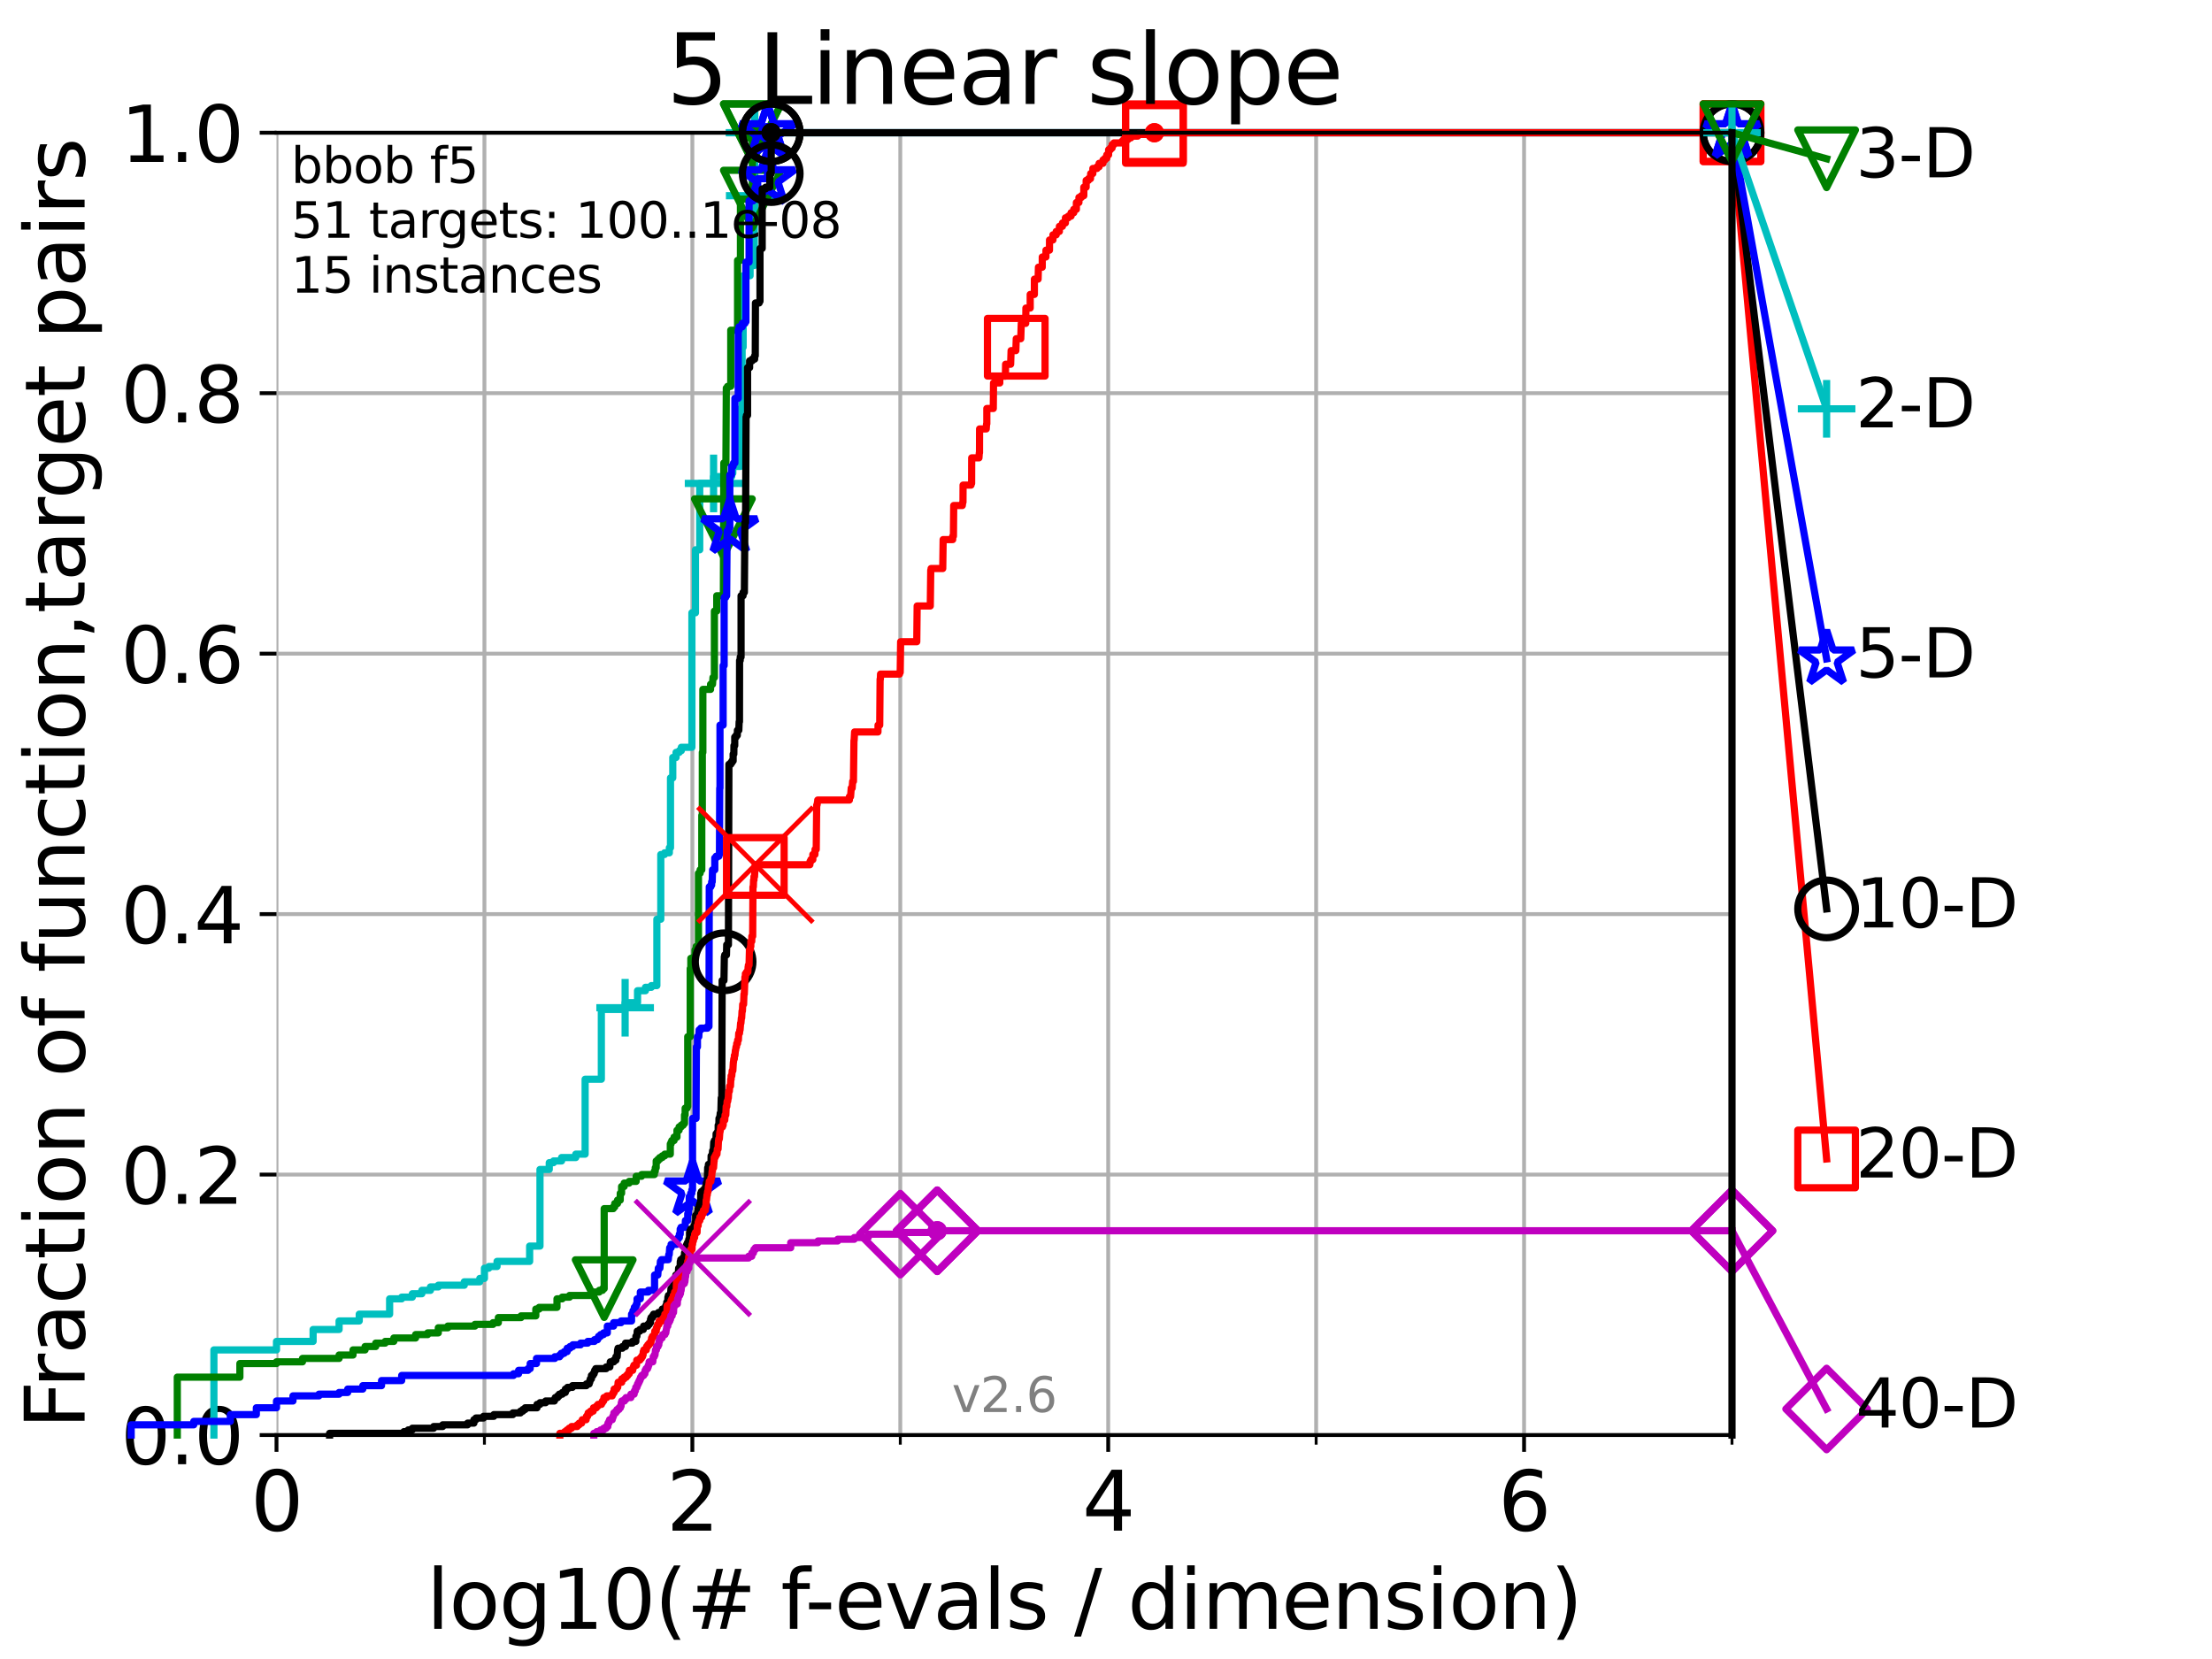 <?xml version="1.0" encoding="utf-8" standalone="no"?>
<!DOCTYPE svg PUBLIC "-//W3C//DTD SVG 1.1//EN"
  "http://www.w3.org/Graphics/SVG/1.1/DTD/svg11.dtd">
<svg height="345.6pt" version="1.1" viewBox="0 0 460.8 345.6" width="460.8pt" xmlns="http://www.w3.org/2000/svg" xmlns:xlink="http://www.w3.org/1999/xlink">
 <defs>
  <style type="text/css">*{stroke-linecap:butt;stroke-linejoin:round;}</style>
 </defs>
 <g id="figure_1">
  <g id="patch_1">
   <path d="M 0 345.6 
L 460.8 345.6 
L 460.8 0 
L 0 0 
z
" style="fill:#ffffff;"/>
  </g>
  <g id="axes_1">
   <g id="patch_2">
    <path d="M 57.6 298.944 
L 360.806 298.944 
L 360.806 27.648 
L 57.6 27.648 
z
" style="fill:#ffffff;"/>
   </g>
   <g id="matplotlib.axis_1">
    <g id="xtick_1">
     <g id="line2d_1">
      <path clip-path="url(#p73b90ed932)" d="M 57.6 298.944 
L 57.6 27.648 
" style="fill:none;stroke:#b0b0b0;stroke-linecap:square;stroke-width:0.8;"/>
     </g>
     <g id="line2d_2">
      <defs>
       <path d="M 0 0 
L 0 3.5 
" id="m8bfda5864f" style="stroke:#000000;stroke-width:0.8;"/>
      </defs>
      <g>
       <use style="stroke:#000000;stroke-width:0.8;" x="57.6" xlink:href="#m8bfda5864f" y="298.944"/>
      </g>
     </g>
     <g id="text_1">
      <!-- 0 -->
      <g transform="translate(52.192 318.861)scale(0.17 -0.17)">
       <defs>
        <path d="M 2034 4250 
Q 1547 4250 1301 3770 
Q 1056 3291 1056 2328 
Q 1056 1369 1301 889 
Q 1547 409 2034 409 
Q 2525 409 2770 889 
Q 3016 1369 3016 2328 
Q 3016 3291 2770 3770 
Q 2525 4250 2034 4250 
z
M 2034 4750 
Q 2819 4750 3233 4129 
Q 3647 3509 3647 2328 
Q 3647 1150 3233 529 
Q 2819 -91 2034 -91 
Q 1250 -91 836 529 
Q 422 1150 422 2328 
Q 422 3509 836 4129 
Q 1250 4750 2034 4750 
z
" id="DejaVuSans-30" transform="scale(0.016)"/>
       </defs>
       <use xlink:href="#DejaVuSans-30"/>
      </g>
     </g>
    </g>
    <g id="xtick_2">
     <g id="line2d_3">
      <path clip-path="url(#p73b90ed932)" d="M 144.23 298.944 
L 144.23 27.648 
" style="fill:none;stroke:#b0b0b0;stroke-linecap:square;stroke-width:0.8;"/>
     </g>
     <g id="line2d_4">
      <g>
       <use style="stroke:#000000;stroke-width:0.8;" x="144.23" xlink:href="#m8bfda5864f" y="298.944"/>
      </g>
     </g>
     <g id="text_2">
      <!-- 2 -->
      <g transform="translate(138.822 318.861)scale(0.17 -0.17)">
       <defs>
        <path d="M 1228 531 
L 3431 531 
L 3431 0 
L 469 0 
L 469 531 
Q 828 903 1448 1529 
Q 2069 2156 2228 2338 
Q 2531 2678 2651 2914 
Q 2772 3150 2772 3378 
Q 2772 3750 2511 3984 
Q 2250 4219 1831 4219 
Q 1534 4219 1204 4116 
Q 875 4013 500 3803 
L 500 4441 
Q 881 4594 1212 4672 
Q 1544 4750 1819 4750 
Q 2544 4750 2975 4387 
Q 3406 4025 3406 3419 
Q 3406 3131 3298 2873 
Q 3191 2616 2906 2266 
Q 2828 2175 2409 1742 
Q 1991 1309 1228 531 
z
" id="DejaVuSans-32" transform="scale(0.016)"/>
       </defs>
       <use xlink:href="#DejaVuSans-32"/>
      </g>
     </g>
    </g>
    <g id="xtick_3">
     <g id="line2d_5">
      <path clip-path="url(#p73b90ed932)" d="M 230.861 298.944 
L 230.861 27.648 
" style="fill:none;stroke:#b0b0b0;stroke-linecap:square;stroke-width:0.8;"/>
     </g>
     <g id="line2d_6">
      <g>
       <use style="stroke:#000000;stroke-width:0.8;" x="230.861" xlink:href="#m8bfda5864f" y="298.944"/>
      </g>
     </g>
     <g id="text_3">
      <!-- 4 -->
      <g transform="translate(225.453 318.861)scale(0.17 -0.17)">
       <defs>
        <path d="M 2419 4116 
L 825 1625 
L 2419 1625 
L 2419 4116 
z
M 2253 4666 
L 3047 4666 
L 3047 1625 
L 3713 1625 
L 3713 1100 
L 3047 1100 
L 3047 0 
L 2419 0 
L 2419 1100 
L 313 1100 
L 313 1709 
L 2253 4666 
z
" id="DejaVuSans-34" transform="scale(0.016)"/>
       </defs>
       <use xlink:href="#DejaVuSans-34"/>
      </g>
     </g>
    </g>
    <g id="xtick_4">
     <g id="line2d_7">
      <path clip-path="url(#p73b90ed932)" d="M 317.491 298.944 
L 317.491 27.648 
" style="fill:none;stroke:#b0b0b0;stroke-linecap:square;stroke-width:0.8;"/>
     </g>
     <g id="line2d_8">
      <g>
       <use style="stroke:#000000;stroke-width:0.8;" x="317.491" xlink:href="#m8bfda5864f" y="298.944"/>
      </g>
     </g>
     <g id="text_4">
      <!-- 6 -->
      <g transform="translate(312.083 318.861)scale(0.17 -0.17)">
       <defs>
        <path d="M 2113 2584 
Q 1688 2584 1439 2293 
Q 1191 2003 1191 1497 
Q 1191 994 1439 701 
Q 1688 409 2113 409 
Q 2538 409 2786 701 
Q 3034 994 3034 1497 
Q 3034 2003 2786 2293 
Q 2538 2584 2113 2584 
z
M 3366 4563 
L 3366 3988 
Q 3128 4100 2886 4159 
Q 2644 4219 2406 4219 
Q 1781 4219 1451 3797 
Q 1122 3375 1075 2522 
Q 1259 2794 1537 2939 
Q 1816 3084 2150 3084 
Q 2853 3084 3261 2657 
Q 3669 2231 3669 1497 
Q 3669 778 3244 343 
Q 2819 -91 2113 -91 
Q 1303 -91 875 529 
Q 447 1150 447 2328 
Q 447 3434 972 4092 
Q 1497 4750 2381 4750 
Q 2619 4750 2861 4703 
Q 3103 4656 3366 4563 
z
" id="DejaVuSans-36" transform="scale(0.016)"/>
       </defs>
       <use xlink:href="#DejaVuSans-36"/>
      </g>
     </g>
    </g>
    <g id="xtick_5">
     <g id="line2d_9">
      <path clip-path="url(#p73b90ed932)" d="M 100.915 298.944 
L 100.915 27.648 
" style="fill:none;stroke:#b0b0b0;stroke-linecap:square;stroke-width:0.8;"/>
     </g>
     <g id="line2d_10">
      <defs>
       <path d="M 0 0 
L 0 2 
" id="mefa69f135a" style="stroke:#000000;stroke-width:0.6;"/>
      </defs>
      <g>
       <use style="stroke:#000000;stroke-width:0.6;" x="100.915" xlink:href="#mefa69f135a" y="298.944"/>
      </g>
     </g>
    </g>
    <g id="xtick_6">
     <g id="line2d_11">
      <path clip-path="url(#p73b90ed932)" d="M 187.546 298.944 
L 187.546 27.648 
" style="fill:none;stroke:#b0b0b0;stroke-linecap:square;stroke-width:0.8;"/>
     </g>
     <g id="line2d_12">
      <g>
       <use style="stroke:#000000;stroke-width:0.6;" x="187.546" xlink:href="#mefa69f135a" y="298.944"/>
      </g>
     </g>
    </g>
    <g id="xtick_7">
     <g id="line2d_13">
      <path clip-path="url(#p73b90ed932)" d="M 274.176 298.944 
L 274.176 27.648 
" style="fill:none;stroke:#b0b0b0;stroke-linecap:square;stroke-width:0.8;"/>
     </g>
     <g id="line2d_14">
      <g>
       <use style="stroke:#000000;stroke-width:0.6;" x="274.176" xlink:href="#mefa69f135a" y="298.944"/>
      </g>
     </g>
    </g>
    <g id="xtick_8">
     <g id="line2d_15">
      <path clip-path="url(#p73b90ed932)" d="M 360.806 298.944 
L 360.806 27.648 
" style="fill:none;stroke:#b0b0b0;stroke-linecap:square;stroke-width:0.8;"/>
     </g>
     <g id="line2d_16">
      <g>
       <use style="stroke:#000000;stroke-width:0.6;" x="360.806" xlink:href="#mefa69f135a" y="298.944"/>
      </g>
     </g>
    </g>
    <g id="text_5">
     <!-- log10(# f-evals / dimension) -->
     <g transform="translate(88.823 339.314)scale(0.17 -0.17)">
      <defs>
       <path d="M 603 4863 
L 1178 4863 
L 1178 0 
L 603 0 
L 603 4863 
z
" id="DejaVuSans-6c" transform="scale(0.016)"/>
       <path d="M 1959 3097 
Q 1497 3097 1228 2736 
Q 959 2375 959 1747 
Q 959 1119 1226 758 
Q 1494 397 1959 397 
Q 2419 397 2687 759 
Q 2956 1122 2956 1747 
Q 2956 2369 2687 2733 
Q 2419 3097 1959 3097 
z
M 1959 3584 
Q 2709 3584 3137 3096 
Q 3566 2609 3566 1747 
Q 3566 888 3137 398 
Q 2709 -91 1959 -91 
Q 1206 -91 779 398 
Q 353 888 353 1747 
Q 353 2609 779 3096 
Q 1206 3584 1959 3584 
z
" id="DejaVuSans-6f" transform="scale(0.016)"/>
       <path d="M 2906 1791 
Q 2906 2416 2648 2759 
Q 2391 3103 1925 3103 
Q 1463 3103 1205 2759 
Q 947 2416 947 1791 
Q 947 1169 1205 825 
Q 1463 481 1925 481 
Q 2391 481 2648 825 
Q 2906 1169 2906 1791 
z
M 3481 434 
Q 3481 -459 3084 -895 
Q 2688 -1331 1869 -1331 
Q 1566 -1331 1297 -1286 
Q 1028 -1241 775 -1147 
L 775 -588 
Q 1028 -725 1275 -790 
Q 1522 -856 1778 -856 
Q 2344 -856 2625 -561 
Q 2906 -266 2906 331 
L 2906 616 
Q 2728 306 2450 153 
Q 2172 0 1784 0 
Q 1141 0 747 490 
Q 353 981 353 1791 
Q 353 2603 747 3093 
Q 1141 3584 1784 3584 
Q 2172 3584 2450 3431 
Q 2728 3278 2906 2969 
L 2906 3500 
L 3481 3500 
L 3481 434 
z
" id="DejaVuSans-67" transform="scale(0.016)"/>
       <path d="M 794 531 
L 1825 531 
L 1825 4091 
L 703 3866 
L 703 4441 
L 1819 4666 
L 2450 4666 
L 2450 531 
L 3481 531 
L 3481 0 
L 794 0 
L 794 531 
z
" id="DejaVuSans-31" transform="scale(0.016)"/>
       <path d="M 1984 4856 
Q 1566 4138 1362 3434 
Q 1159 2731 1159 2009 
Q 1159 1288 1364 580 
Q 1569 -128 1984 -844 
L 1484 -844 
Q 1016 -109 783 600 
Q 550 1309 550 2009 
Q 550 2706 781 3412 
Q 1013 4119 1484 4856 
L 1984 4856 
z
" id="DejaVuSans-28" transform="scale(0.016)"/>
       <path d="M 3272 2816 
L 2363 2816 
L 2100 1772 
L 3016 1772 
L 3272 2816 
z
M 2803 4594 
L 2478 3297 
L 3391 3297 
L 3719 4594 
L 4219 4594 
L 3897 3297 
L 4872 3297 
L 4872 2816 
L 3775 2816 
L 3519 1772 
L 4513 1772 
L 4513 1294 
L 3397 1294 
L 3072 0 
L 2572 0 
L 2894 1294 
L 1978 1294 
L 1656 0 
L 1153 0 
L 1478 1294 
L 494 1294 
L 494 1772 
L 1594 1772 
L 1856 2816 
L 850 2816 
L 850 3297 
L 1978 3297 
L 2297 4594 
L 2803 4594 
z
" id="DejaVuSans-23" transform="scale(0.016)"/>
       <path id="DejaVuSans-20" transform="scale(0.016)"/>
       <path d="M 2375 4863 
L 2375 4384 
L 1825 4384 
Q 1516 4384 1395 4259 
Q 1275 4134 1275 3809 
L 1275 3500 
L 2222 3500 
L 2222 3053 
L 1275 3053 
L 1275 0 
L 697 0 
L 697 3053 
L 147 3053 
L 147 3500 
L 697 3500 
L 697 3744 
Q 697 4328 969 4595 
Q 1241 4863 1831 4863 
L 2375 4863 
z
" id="DejaVuSans-66" transform="scale(0.016)"/>
       <path d="M 313 2009 
L 1997 2009 
L 1997 1497 
L 313 1497 
L 313 2009 
z
" id="DejaVuSans-2d" transform="scale(0.016)"/>
       <path d="M 3597 1894 
L 3597 1613 
L 953 1613 
Q 991 1019 1311 708 
Q 1631 397 2203 397 
Q 2534 397 2845 478 
Q 3156 559 3463 722 
L 3463 178 
Q 3153 47 2828 -22 
Q 2503 -91 2169 -91 
Q 1331 -91 842 396 
Q 353 884 353 1716 
Q 353 2575 817 3079 
Q 1281 3584 2069 3584 
Q 2775 3584 3186 3129 
Q 3597 2675 3597 1894 
z
M 3022 2063 
Q 3016 2534 2758 2815 
Q 2500 3097 2075 3097 
Q 1594 3097 1305 2825 
Q 1016 2553 972 2059 
L 3022 2063 
z
" id="DejaVuSans-65" transform="scale(0.016)"/>
       <path d="M 191 3500 
L 800 3500 
L 1894 563 
L 2988 3500 
L 3597 3500 
L 2284 0 
L 1503 0 
L 191 3500 
z
" id="DejaVuSans-76" transform="scale(0.016)"/>
       <path d="M 2194 1759 
Q 1497 1759 1228 1600 
Q 959 1441 959 1056 
Q 959 750 1161 570 
Q 1363 391 1709 391 
Q 2188 391 2477 730 
Q 2766 1069 2766 1631 
L 2766 1759 
L 2194 1759 
z
M 3341 1997 
L 3341 0 
L 2766 0 
L 2766 531 
Q 2569 213 2275 61 
Q 1981 -91 1556 -91 
Q 1019 -91 701 211 
Q 384 513 384 1019 
Q 384 1609 779 1909 
Q 1175 2209 1959 2209 
L 2766 2209 
L 2766 2266 
Q 2766 2663 2505 2880 
Q 2244 3097 1772 3097 
Q 1472 3097 1187 3025 
Q 903 2953 641 2809 
L 641 3341 
Q 956 3463 1253 3523 
Q 1550 3584 1831 3584 
Q 2591 3584 2966 3190 
Q 3341 2797 3341 1997 
z
" id="DejaVuSans-61" transform="scale(0.016)"/>
       <path d="M 2834 3397 
L 2834 2853 
Q 2591 2978 2328 3040 
Q 2066 3103 1784 3103 
Q 1356 3103 1142 2972 
Q 928 2841 928 2578 
Q 928 2378 1081 2264 
Q 1234 2150 1697 2047 
L 1894 2003 
Q 2506 1872 2764 1633 
Q 3022 1394 3022 966 
Q 3022 478 2636 193 
Q 2250 -91 1575 -91 
Q 1294 -91 989 -36 
Q 684 19 347 128 
L 347 722 
Q 666 556 975 473 
Q 1284 391 1588 391 
Q 1994 391 2212 530 
Q 2431 669 2431 922 
Q 2431 1156 2273 1281 
Q 2116 1406 1581 1522 
L 1381 1569 
Q 847 1681 609 1914 
Q 372 2147 372 2553 
Q 372 3047 722 3315 
Q 1072 3584 1716 3584 
Q 2034 3584 2315 3537 
Q 2597 3491 2834 3397 
z
" id="DejaVuSans-73" transform="scale(0.016)"/>
       <path d="M 1625 4666 
L 2156 4666 
L 531 -594 
L 0 -594 
L 1625 4666 
z
" id="DejaVuSans-2f" transform="scale(0.016)"/>
       <path d="M 2906 2969 
L 2906 4863 
L 3481 4863 
L 3481 0 
L 2906 0 
L 2906 525 
Q 2725 213 2448 61 
Q 2172 -91 1784 -91 
Q 1150 -91 751 415 
Q 353 922 353 1747 
Q 353 2572 751 3078 
Q 1150 3584 1784 3584 
Q 2172 3584 2448 3432 
Q 2725 3281 2906 2969 
z
M 947 1747 
Q 947 1113 1208 752 
Q 1469 391 1925 391 
Q 2381 391 2643 752 
Q 2906 1113 2906 1747 
Q 2906 2381 2643 2742 
Q 2381 3103 1925 3103 
Q 1469 3103 1208 2742 
Q 947 2381 947 1747 
z
" id="DejaVuSans-64" transform="scale(0.016)"/>
       <path d="M 603 3500 
L 1178 3500 
L 1178 0 
L 603 0 
L 603 3500 
z
M 603 4863 
L 1178 4863 
L 1178 4134 
L 603 4134 
L 603 4863 
z
" id="DejaVuSans-69" transform="scale(0.016)"/>
       <path d="M 3328 2828 
Q 3544 3216 3844 3400 
Q 4144 3584 4550 3584 
Q 5097 3584 5394 3201 
Q 5691 2819 5691 2113 
L 5691 0 
L 5113 0 
L 5113 2094 
Q 5113 2597 4934 2840 
Q 4756 3084 4391 3084 
Q 3944 3084 3684 2787 
Q 3425 2491 3425 1978 
L 3425 0 
L 2847 0 
L 2847 2094 
Q 2847 2600 2669 2842 
Q 2491 3084 2119 3084 
Q 1678 3084 1418 2786 
Q 1159 2488 1159 1978 
L 1159 0 
L 581 0 
L 581 3500 
L 1159 3500 
L 1159 2956 
Q 1356 3278 1631 3431 
Q 1906 3584 2284 3584 
Q 2666 3584 2933 3390 
Q 3200 3197 3328 2828 
z
" id="DejaVuSans-6d" transform="scale(0.016)"/>
       <path d="M 3513 2113 
L 3513 0 
L 2938 0 
L 2938 2094 
Q 2938 2591 2744 2837 
Q 2550 3084 2163 3084 
Q 1697 3084 1428 2787 
Q 1159 2491 1159 1978 
L 1159 0 
L 581 0 
L 581 3500 
L 1159 3500 
L 1159 2956 
Q 1366 3272 1645 3428 
Q 1925 3584 2291 3584 
Q 2894 3584 3203 3211 
Q 3513 2838 3513 2113 
z
" id="DejaVuSans-6e" transform="scale(0.016)"/>
       <path d="M 513 4856 
L 1013 4856 
Q 1481 4119 1714 3412 
Q 1947 2706 1947 2009 
Q 1947 1309 1714 600 
Q 1481 -109 1013 -844 
L 513 -844 
Q 928 -128 1133 580 
Q 1338 1288 1338 2009 
Q 1338 2731 1133 3434 
Q 928 4138 513 4856 
z
" id="DejaVuSans-29" transform="scale(0.016)"/>
      </defs>
      <use xlink:href="#DejaVuSans-6c"/>
      <use x="27.783" xlink:href="#DejaVuSans-6f"/>
      <use x="88.965" xlink:href="#DejaVuSans-67"/>
      <use x="152.441" xlink:href="#DejaVuSans-31"/>
      <use x="216.064" xlink:href="#DejaVuSans-30"/>
      <use x="279.688" xlink:href="#DejaVuSans-28"/>
      <use x="318.701" xlink:href="#DejaVuSans-23"/>
      <use x="402.49" xlink:href="#DejaVuSans-20"/>
      <use x="434.277" xlink:href="#DejaVuSans-66"/>
      <use x="463.982" xlink:href="#DejaVuSans-2d"/>
      <use x="500.066" xlink:href="#DejaVuSans-65"/>
      <use x="561.59" xlink:href="#DejaVuSans-76"/>
      <use x="620.77" xlink:href="#DejaVuSans-61"/>
      <use x="682.049" xlink:href="#DejaVuSans-6c"/>
      <use x="709.832" xlink:href="#DejaVuSans-73"/>
      <use x="761.932" xlink:href="#DejaVuSans-20"/>
      <use x="793.719" xlink:href="#DejaVuSans-2f"/>
      <use x="827.41" xlink:href="#DejaVuSans-20"/>
      <use x="859.197" xlink:href="#DejaVuSans-64"/>
      <use x="922.674" xlink:href="#DejaVuSans-69"/>
      <use x="950.457" xlink:href="#DejaVuSans-6d"/>
      <use x="1047.869" xlink:href="#DejaVuSans-65"/>
      <use x="1109.393" xlink:href="#DejaVuSans-6e"/>
      <use x="1172.771" xlink:href="#DejaVuSans-73"/>
      <use x="1224.871" xlink:href="#DejaVuSans-69"/>
      <use x="1252.654" xlink:href="#DejaVuSans-6f"/>
      <use x="1313.836" xlink:href="#DejaVuSans-6e"/>
      <use x="1377.215" xlink:href="#DejaVuSans-29"/>
     </g>
    </g>
   </g>
   <g id="matplotlib.axis_2">
    <g id="ytick_1">
     <g id="line2d_17">
      <path clip-path="url(#p73b90ed932)" d="M 57.6 298.944 
L 360.806 298.944 
" style="fill:none;stroke:#b0b0b0;stroke-linecap:square;stroke-width:0.8;"/>
     </g>
     <g id="line2d_18">
      <defs>
       <path d="M 0 0 
L -3.5 0 
" id="m6fcb9327dd" style="stroke:#000000;stroke-width:0.8;"/>
      </defs>
      <g>
       <use style="stroke:#000000;stroke-width:0.8;" x="57.6" xlink:href="#m6fcb9327dd" y="298.944"/>
      </g>
     </g>
     <g id="text_6">
      <!-- 0.0 -->
      <g transform="translate(25.155 305.023)scale(0.16 -0.16)">
       <defs>
        <path d="M 684 794 
L 1344 794 
L 1344 0 
L 684 0 
L 684 794 
z
" id="DejaVuSans-2e" transform="scale(0.016)"/>
       </defs>
       <use xlink:href="#DejaVuSans-30"/>
       <use x="63.623" xlink:href="#DejaVuSans-2e"/>
       <use x="95.41" xlink:href="#DejaVuSans-30"/>
      </g>
     </g>
    </g>
    <g id="ytick_2">
     <g id="line2d_19">
      <path clip-path="url(#p73b90ed932)" d="M 57.6 244.685 
L 360.806 244.685 
" style="fill:none;stroke:#b0b0b0;stroke-linecap:square;stroke-width:0.8;"/>
     </g>
     <g id="line2d_20">
      <g>
       <use style="stroke:#000000;stroke-width:0.8;" x="57.6" xlink:href="#m6fcb9327dd" y="244.685"/>
      </g>
     </g>
     <g id="text_7">
      <!-- 0.2 -->
      <g transform="translate(25.155 250.764)scale(0.16 -0.16)">
       <use xlink:href="#DejaVuSans-30"/>
       <use x="63.623" xlink:href="#DejaVuSans-2e"/>
       <use x="95.41" xlink:href="#DejaVuSans-32"/>
      </g>
     </g>
    </g>
    <g id="ytick_3">
     <g id="line2d_21">
      <path clip-path="url(#p73b90ed932)" d="M 57.6 190.426 
L 360.806 190.426 
" style="fill:none;stroke:#b0b0b0;stroke-linecap:square;stroke-width:0.8;"/>
     </g>
     <g id="line2d_22">
      <g>
       <use style="stroke:#000000;stroke-width:0.8;" x="57.6" xlink:href="#m6fcb9327dd" y="190.426"/>
      </g>
     </g>
     <g id="text_8">
      <!-- 0.4 -->
      <g transform="translate(25.155 196.504)scale(0.16 -0.16)">
       <use xlink:href="#DejaVuSans-30"/>
       <use x="63.623" xlink:href="#DejaVuSans-2e"/>
       <use x="95.41" xlink:href="#DejaVuSans-34"/>
      </g>
     </g>
    </g>
    <g id="ytick_4">
     <g id="line2d_23">
      <path clip-path="url(#p73b90ed932)" d="M 57.6 136.166 
L 360.806 136.166 
" style="fill:none;stroke:#b0b0b0;stroke-linecap:square;stroke-width:0.8;"/>
     </g>
     <g id="line2d_24">
      <g>
       <use style="stroke:#000000;stroke-width:0.8;" x="57.6" xlink:href="#m6fcb9327dd" y="136.166"/>
      </g>
     </g>
     <g id="text_9">
      <!-- 0.6 -->
      <g transform="translate(25.155 142.245)scale(0.16 -0.16)">
       <use xlink:href="#DejaVuSans-30"/>
       <use x="63.623" xlink:href="#DejaVuSans-2e"/>
       <use x="95.41" xlink:href="#DejaVuSans-36"/>
      </g>
     </g>
    </g>
    <g id="ytick_5">
     <g id="line2d_25">
      <path clip-path="url(#p73b90ed932)" d="M 57.6 81.907 
L 360.806 81.907 
" style="fill:none;stroke:#b0b0b0;stroke-linecap:square;stroke-width:0.8;"/>
     </g>
     <g id="line2d_26">
      <g>
       <use style="stroke:#000000;stroke-width:0.8;" x="57.6" xlink:href="#m6fcb9327dd" y="81.907"/>
      </g>
     </g>
     <g id="text_10">
      <!-- 0.8 -->
      <g transform="translate(25.155 87.986)scale(0.16 -0.16)">
       <defs>
        <path d="M 2034 2216 
Q 1584 2216 1326 1975 
Q 1069 1734 1069 1313 
Q 1069 891 1326 650 
Q 1584 409 2034 409 
Q 2484 409 2743 651 
Q 3003 894 3003 1313 
Q 3003 1734 2745 1975 
Q 2488 2216 2034 2216 
z
M 1403 2484 
Q 997 2584 770 2862 
Q 544 3141 544 3541 
Q 544 4100 942 4425 
Q 1341 4750 2034 4750 
Q 2731 4750 3128 4425 
Q 3525 4100 3525 3541 
Q 3525 3141 3298 2862 
Q 3072 2584 2669 2484 
Q 3125 2378 3379 2068 
Q 3634 1759 3634 1313 
Q 3634 634 3220 271 
Q 2806 -91 2034 -91 
Q 1263 -91 848 271 
Q 434 634 434 1313 
Q 434 1759 690 2068 
Q 947 2378 1403 2484 
z
M 1172 3481 
Q 1172 3119 1398 2916 
Q 1625 2713 2034 2713 
Q 2441 2713 2670 2916 
Q 2900 3119 2900 3481 
Q 2900 3844 2670 4047 
Q 2441 4250 2034 4250 
Q 1625 4250 1398 4047 
Q 1172 3844 1172 3481 
z
" id="DejaVuSans-38" transform="scale(0.016)"/>
       </defs>
       <use xlink:href="#DejaVuSans-30"/>
       <use x="63.623" xlink:href="#DejaVuSans-2e"/>
       <use x="95.41" xlink:href="#DejaVuSans-38"/>
      </g>
     </g>
    </g>
    <g id="ytick_6">
     <g id="line2d_27">
      <path clip-path="url(#p73b90ed932)" d="M 57.6 27.648 
L 360.806 27.648 
" style="fill:none;stroke:#b0b0b0;stroke-linecap:square;stroke-width:0.8;"/>
     </g>
     <g id="line2d_28">
      <g>
       <use style="stroke:#000000;stroke-width:0.8;" x="57.6" xlink:href="#m6fcb9327dd" y="27.648"/>
      </g>
     </g>
     <g id="text_11">
      <!-- 1.0 -->
      <g transform="translate(25.155 33.727)scale(0.16 -0.16)">
       <use xlink:href="#DejaVuSans-31"/>
       <use x="63.623" xlink:href="#DejaVuSans-2e"/>
       <use x="95.41" xlink:href="#DejaVuSans-30"/>
      </g>
     </g>
    </g>
    <g id="text_12">
     <!-- Fraction of function,target pairs -->
     <g transform="translate(17.62 297.681)rotate(-90)scale(0.17 -0.17)">
      <defs>
       <path d="M 628 4666 
L 3309 4666 
L 3309 4134 
L 1259 4134 
L 1259 2759 
L 3109 2759 
L 3109 2228 
L 1259 2228 
L 1259 0 
L 628 0 
L 628 4666 
z
" id="DejaVuSans-46" transform="scale(0.016)"/>
       <path d="M 2631 2963 
Q 2534 3019 2420 3045 
Q 2306 3072 2169 3072 
Q 1681 3072 1420 2755 
Q 1159 2438 1159 1844 
L 1159 0 
L 581 0 
L 581 3500 
L 1159 3500 
L 1159 2956 
Q 1341 3275 1631 3429 
Q 1922 3584 2338 3584 
Q 2397 3584 2469 3576 
Q 2541 3569 2628 3553 
L 2631 2963 
z
" id="DejaVuSans-72" transform="scale(0.016)"/>
       <path d="M 3122 3366 
L 3122 2828 
Q 2878 2963 2633 3030 
Q 2388 3097 2138 3097 
Q 1578 3097 1268 2742 
Q 959 2388 959 1747 
Q 959 1106 1268 751 
Q 1578 397 2138 397 
Q 2388 397 2633 464 
Q 2878 531 3122 666 
L 3122 134 
Q 2881 22 2623 -34 
Q 2366 -91 2075 -91 
Q 1284 -91 818 406 
Q 353 903 353 1747 
Q 353 2603 823 3093 
Q 1294 3584 2113 3584 
Q 2378 3584 2631 3529 
Q 2884 3475 3122 3366 
z
" id="DejaVuSans-63" transform="scale(0.016)"/>
       <path d="M 1172 4494 
L 1172 3500 
L 2356 3500 
L 2356 3053 
L 1172 3053 
L 1172 1153 
Q 1172 725 1289 603 
Q 1406 481 1766 481 
L 2356 481 
L 2356 0 
L 1766 0 
Q 1100 0 847 248 
Q 594 497 594 1153 
L 594 3053 
L 172 3053 
L 172 3500 
L 594 3500 
L 594 4494 
L 1172 4494 
z
" id="DejaVuSans-74" transform="scale(0.016)"/>
       <path d="M 544 1381 
L 544 3500 
L 1119 3500 
L 1119 1403 
Q 1119 906 1312 657 
Q 1506 409 1894 409 
Q 2359 409 2629 706 
Q 2900 1003 2900 1516 
L 2900 3500 
L 3475 3500 
L 3475 0 
L 2900 0 
L 2900 538 
Q 2691 219 2414 64 
Q 2138 -91 1772 -91 
Q 1169 -91 856 284 
Q 544 659 544 1381 
z
M 1991 3584 
L 1991 3584 
z
" id="DejaVuSans-75" transform="scale(0.016)"/>
       <path d="M 750 794 
L 1409 794 
L 1409 256 
L 897 -744 
L 494 -744 
L 750 256 
L 750 794 
z
" id="DejaVuSans-2c" transform="scale(0.016)"/>
       <path d="M 1159 525 
L 1159 -1331 
L 581 -1331 
L 581 3500 
L 1159 3500 
L 1159 2969 
Q 1341 3281 1617 3432 
Q 1894 3584 2278 3584 
Q 2916 3584 3314 3078 
Q 3713 2572 3713 1747 
Q 3713 922 3314 415 
Q 2916 -91 2278 -91 
Q 1894 -91 1617 61 
Q 1341 213 1159 525 
z
M 3116 1747 
Q 3116 2381 2855 2742 
Q 2594 3103 2138 3103 
Q 1681 3103 1420 2742 
Q 1159 2381 1159 1747 
Q 1159 1113 1420 752 
Q 1681 391 2138 391 
Q 2594 391 2855 752 
Q 3116 1113 3116 1747 
z
" id="DejaVuSans-70" transform="scale(0.016)"/>
      </defs>
      <use xlink:href="#DejaVuSans-46"/>
      <use x="50.27" xlink:href="#DejaVuSans-72"/>
      <use x="91.383" xlink:href="#DejaVuSans-61"/>
      <use x="152.662" xlink:href="#DejaVuSans-63"/>
      <use x="207.643" xlink:href="#DejaVuSans-74"/>
      <use x="246.852" xlink:href="#DejaVuSans-69"/>
      <use x="274.635" xlink:href="#DejaVuSans-6f"/>
      <use x="335.816" xlink:href="#DejaVuSans-6e"/>
      <use x="399.195" xlink:href="#DejaVuSans-20"/>
      <use x="430.982" xlink:href="#DejaVuSans-6f"/>
      <use x="492.164" xlink:href="#DejaVuSans-66"/>
      <use x="527.369" xlink:href="#DejaVuSans-20"/>
      <use x="559.156" xlink:href="#DejaVuSans-66"/>
      <use x="594.361" xlink:href="#DejaVuSans-75"/>
      <use x="657.74" xlink:href="#DejaVuSans-6e"/>
      <use x="721.119" xlink:href="#DejaVuSans-63"/>
      <use x="776.1" xlink:href="#DejaVuSans-74"/>
      <use x="815.309" xlink:href="#DejaVuSans-69"/>
      <use x="843.092" xlink:href="#DejaVuSans-6f"/>
      <use x="904.273" xlink:href="#DejaVuSans-6e"/>
      <use x="967.652" xlink:href="#DejaVuSans-2c"/>
      <use x="999.439" xlink:href="#DejaVuSans-74"/>
      <use x="1038.648" xlink:href="#DejaVuSans-61"/>
      <use x="1099.928" xlink:href="#DejaVuSans-72"/>
      <use x="1139.291" xlink:href="#DejaVuSans-67"/>
      <use x="1202.768" xlink:href="#DejaVuSans-65"/>
      <use x="1264.291" xlink:href="#DejaVuSans-74"/>
      <use x="1303.5" xlink:href="#DejaVuSans-20"/>
      <use x="1335.287" xlink:href="#DejaVuSans-70"/>
      <use x="1398.764" xlink:href="#DejaVuSans-61"/>
      <use x="1460.043" xlink:href="#DejaVuSans-69"/>
      <use x="1487.826" xlink:href="#DejaVuSans-72"/>
      <use x="1528.939" xlink:href="#DejaVuSans-73"/>
     </g>
    </g>
   </g>
   <g id="line2d_29">
    <defs>
     <path d="M 0 1.5 
C 0.398 1.5 0.779 1.342 1.061 1.061 
C 1.342 0.779 1.5 0.398 1.5 0 
C 1.5 -0.398 1.342 -0.779 1.061 -1.061 
C 0.779 -1.342 0.398 -1.5 0 -1.5 
C -0.398 -1.5 -0.779 -1.342 -1.061 -1.061 
C -1.342 -0.779 -1.5 -0.398 -1.5 0 
C -1.5 0.398 -1.342 0.779 -1.061 1.061 
C -0.779 1.342 -0.398 1.5 0 1.5 
z
" id="m1b9febd3e6" style="stroke:#00bfbf;"/>
    </defs>
    <g>
     <use style="fill:#00bfbf;stroke:#00bfbf;" x="157.222" xlink:href="#m1b9febd3e6" y="27.648"/>
     <use style="fill:#00bfbf;stroke:#00bfbf;" x="157.222" xlink:href="#m1b9febd3e6" y="27.648"/>
    </g>
   </g>
   <g id="line2d_30">
    <path d="M 44.561 298.944 
L 44.561 281.212 
L 57.6 281.212 
L 57.6 279.439 
L 65.227 279.439 
L 65.227 276.957 
L 70.639 276.957 
L 70.639 275.183 
L 74.837 275.183 
L 74.837 273.765 
L 81.166 273.765 
L 81.166 270.573 
L 83.678 270.573 
L 83.678 270.219 
L 85.894 270.219 
L 85.894 269.509 
L 87.876 269.509 
L 87.876 268.8 
L 89.669 268.8 
L 89.669 268.091 
L 91.306 268.091 
L 91.306 267.736 
L 96.718 267.736 
L 96.718 267.027 
L 99.95 267.027 
L 99.95 266.318 
L 100.915 266.318 
L 100.915 264.19 
L 101.833 264.19 
L 101.833 263.835 
L 103.544 263.835 
L 103.544 262.771 
L 110.336 262.771 
L 110.336 259.579 
L 112.488 259.579 
L 112.488 243.621 
L 114.419 243.621 
L 114.419 242.202 
L 115.315 242.202 
L 115.315 241.848 
L 116.988 241.848 
L 116.988 241.138 
L 119.945 241.138 
L 119.945 240.429 
L 121.893 240.429 
L 121.893 224.825 
L 125.271 224.825 
L 125.271 210.285 
L 129.826 210.285 
L 129.826 209.931 
L 130.226 209.931 
L 130.226 208.867 
L 132.812 208.867 
L 132.812 206.384 
L 134.464 206.384 
L 134.464 205.675 
L 135.688 205.675 
L 135.688 205.32 
L 136.837 205.32 
L 136.837 191.49 
L 137.655 191.49 
L 137.655 178.013 
L 138.439 178.013 
L 138.439 177.659 
L 139.435 177.659 
L 139.435 176.595 
L 139.677 176.595 
L 139.677 162.055 
L 140.15 162.055 
L 140.15 157.799 
L 140.838 157.799 
L 140.838 156.735 
L 141.502 156.735 
L 141.502 156.381 
L 141.932 156.381 
L 141.932 155.671 
L 144.136 155.671 
L 144.136 127.655 
L 144.878 127.655 
L 144.878 114.534 
L 145.765 114.534 
L 145.765 100.703 
L 148.652 100.703 
L 148.652 99.284 
L 152.414 99.284 
L 152.414 98.575 
L 152.656 98.575 
L 152.656 97.511 
L 152.776 97.511 
L 152.776 97.157 
L 154.268 97.157 
L 154.268 85.099 
L 154.596 85.099 
L 154.596 72.332 
L 154.811 72.332 
L 154.811 57.437 
L 156.255 57.437 
L 156.255 55.31 
L 157.128 55.31 
L 157.128 40.77 
L 157.222 40.77 
L 157.222 27.648 
L 360.806 27.648 
" style="fill:none;stroke:#00bfbf;stroke-linecap:square;stroke-width:1.5;"/>
   </g>
   <g id="line2d_31">
    <defs>
     <path d="M -6 0 
L 6 0 
M 0 6 
L 0 -6 
" id="m4e8cbee9c6" style="stroke:#00bfbf;stroke-width:1.5;"/>
    </defs>
    <g>
     <use style="fill-opacity:0;stroke:#00bfbf;stroke-width:1.5;" x="130.226" xlink:href="#m4e8cbee9c6" y="209.931"/>
     <use style="fill-opacity:0;stroke:#00bfbf;stroke-width:1.5;" x="148.652" xlink:href="#m4e8cbee9c6" y="100.703"/>
     <use style="fill-opacity:0;stroke:#00bfbf;stroke-width:1.5;" x="157.222" xlink:href="#m4e8cbee9c6" y="40.77"/>
     <use style="fill-opacity:0;stroke:#00bfbf;stroke-width:1.5;" x="157.222" xlink:href="#m4e8cbee9c6" y="27.648"/>
     <use style="fill-opacity:0;stroke:#00bfbf;stroke-width:1.5;" x="157.222" xlink:href="#m4e8cbee9c6" y="27.648"/>
     <use style="fill-opacity:0;stroke:#00bfbf;stroke-width:1.5;" x="360.806" xlink:href="#m4e8cbee9c6" y="27.648"/>
    </g>
   </g>
   <g id="line2d_32">
    <path style="fill:none;stroke:#00bfbf;stroke-linecap:square;stroke-width:1.5;"/>
    <g/>
   </g>
   <g id="line2d_33">
    <defs>
     <path d="M 0 1.5 
C 0.398 1.5 0.779 1.342 1.061 1.061 
C 1.342 0.779 1.5 0.398 1.5 0 
C 1.5 -0.398 1.342 -0.779 1.061 -1.061 
C 0.779 -1.342 0.398 -1.5 0 -1.5 
C -0.398 -1.5 -0.779 -1.342 -1.061 -1.061 
C -1.342 -0.779 -1.5 -0.398 -1.5 0 
C -1.5 0.398 -1.342 0.779 -1.061 1.061 
C -0.779 1.342 -0.398 1.5 0 1.5 
z
" id="mc523e9604d" style="stroke:#008000;"/>
    </defs>
    <g>
     <use style="fill:#008000;stroke:#008000;" x="156.729" xlink:href="#mc523e9604d" y="27.648"/>
     <use style="fill:#008000;stroke:#008000;" x="156.729" xlink:href="#mc523e9604d" y="27.648"/>
    </g>
   </g>
   <g id="line2d_34">
    <path d="M 36.933 298.944 
L 36.933 286.886 
L 49.973 286.886 
L 49.973 284.049 
L 57.6 284.049 
L 57.6 283.695 
L 63.012 283.695 
L 63.012 282.985 
L 70.639 282.985 
L 70.639 282.276 
L 73.539 282.276 
L 73.539 281.212 
L 76.051 281.212 
L 76.051 280.503 
L 78.267 280.503 
L 78.267 279.794 
L 80.249 279.794 
L 80.249 279.439 
L 82.042 279.439 
L 82.042 278.73 
L 86.578 278.73 
L 86.578 278.021 
L 89.09 278.021 
L 89.09 277.666 
L 91.306 277.666 
L 91.306 276.602 
L 93.288 276.602 
L 93.288 276.247 
L 98.933 276.247 
L 98.933 275.893 
L 102.708 275.893 
L 102.708 275.538 
L 103.815 275.538 
L 103.815 274.474 
L 108.543 274.474 
L 108.543 274.12 
L 111.621 274.12 
L 111.621 272.701 
L 112.318 272.701 
L 112.318 272.346 
L 116.03 272.346 
L 116.03 270.573 
L 117.121 270.573 
L 117.121 270.219 
L 118.647 270.219 
L 118.647 269.864 
L 122.991 269.864 
L 122.991 269.509 
L 123.375 269.509 
L 123.375 269.155 
L 124.837 269.155 
L 124.837 268.8 
L 125.527 268.8 
L 125.527 268.445 
L 125.863 268.445 
L 125.863 251.778 
L 127.761 251.778 
L 127.761 251.423 
L 128.06 251.423 
L 128.06 250.714 
L 128.643 250.714 
L 128.643 250.004 
L 129.209 250.004 
L 129.209 248.586 
L 129.486 248.586 
L 129.486 247.167 
L 130.027 247.167 
L 130.027 246.458 
L 131.065 246.458 
L 131.065 246.103 
L 132.523 246.103 
L 132.523 245.039 
L 133.656 245.039 
L 133.656 244.685 
L 136.319 244.685 
L 136.319 243.976 
L 136.509 243.976 
L 136.509 243.266 
L 136.697 243.266 
L 136.697 241.848 
L 137.067 241.848 
L 137.067 241.493 
L 137.431 241.493 
L 137.431 241.138 
L 137.963 241.138 
L 137.963 240.784 
L 138.481 240.784 
L 138.481 240.429 
L 139.637 240.429 
L 139.637 238.301 
L 139.796 238.301 
L 139.796 237.947 
L 139.954 237.947 
L 139.954 237.592 
L 140.421 237.592 
L 140.421 236.883 
L 141.025 236.883 
L 141.025 235.464 
L 141.466 235.464 
L 141.466 234.755 
L 141.897 234.755 
L 141.897 234.4 
L 142.318 234.4 
L 142.318 234.046 
L 142.594 234.046 
L 142.594 232.273 
L 142.73 232.273 
L 142.73 230.854 
L 143.133 230.854 
L 143.133 230.499 
L 143.265 230.499 
L 143.265 215.959 
L 143.786 215.959 
L 143.786 201.774 
L 143.914 201.774 
L 143.914 199.646 
L 144.541 199.646 
L 144.541 199.291 
L 144.786 199.291 
L 144.786 197.873 
L 145.028 197.873 
L 145.028 197.164 
L 145.503 197.164 
L 145.503 181.914 
L 145.852 181.914 
L 145.852 181.205 
L 146.194 181.205 
L 146.194 169.857 
L 146.306 169.857 
L 146.306 156.735 
L 146.418 156.735 
L 146.418 143.614 
L 148.022 143.614 
L 148.022 142.55 
L 148.428 142.55 
L 148.528 141.131 
L 148.825 141.131 
L 148.825 127.301 
L 149.31 127.301 
L 149.31 124.109 
L 150.694 124.109 
L 150.783 96.447 
L 151.22 96.447 
L 151.306 80.843 
L 151.563 80.843 
L 151.563 80.489 
L 152.23 80.489 
L 152.23 68.786 
L 153.651 68.786 
L 153.651 54.246 
L 154.249 54.246 
L 154.249 41.479 
L 156.729 41.479 
L 156.729 27.648 
L 360.806 27.648 
L 360.806 27.648 
" style="fill:none;stroke:#008000;stroke-linecap:square;stroke-width:1.5;"/>
   </g>
   <g id="line2d_35">
    <defs>
     <path d="M -0 6 
L 6 -6 
L -6 -6 
z
" id="m57c682623a" style="stroke:#008000;stroke-linejoin:miter;stroke-width:1.5;"/>
    </defs>
    <g>
     <use style="fill-opacity:0;stroke:#008000;stroke-linejoin:miter;stroke-width:1.5;" x="125.863" xlink:href="#m57c682623a" y="268.445"/>
     <use style="fill-opacity:0;stroke:#008000;stroke-linejoin:miter;stroke-width:1.5;" x="150.694" xlink:href="#m57c682623a" y="109.923"/>
     <use style="fill-opacity:0;stroke:#008000;stroke-linejoin:miter;stroke-width:1.5;" x="156.729" xlink:href="#m57c682623a" y="41.479"/>
     <use style="fill-opacity:0;stroke:#008000;stroke-linejoin:miter;stroke-width:1.5;" x="156.729" xlink:href="#m57c682623a" y="27.648"/>
     <use style="fill-opacity:0;stroke:#008000;stroke-linejoin:miter;stroke-width:1.5;" x="156.729" xlink:href="#m57c682623a" y="27.648"/>
     <use style="fill-opacity:0;stroke:#008000;stroke-linejoin:miter;stroke-width:1.5;" x="360.806" xlink:href="#m57c682623a" y="27.648"/>
    </g>
   </g>
   <g id="line2d_36">
    <path style="fill:none;stroke:#008000;stroke-linecap:square;stroke-width:1.5;"/>
    <g/>
   </g>
   <g id="line2d_37">
    <defs>
     <path d="M 0 1.5 
C 0.398 1.5 0.779 1.342 1.061 1.061 
C 1.342 0.779 1.5 0.398 1.5 0 
C 1.5 -0.398 1.342 -0.779 1.061 -1.061 
C 0.779 -1.342 0.398 -1.5 0 -1.5 
C -0.398 -1.5 -0.779 -1.342 -1.061 -1.061 
C -1.342 -0.779 -1.5 -0.398 -1.5 0 
C -1.5 0.398 -1.342 0.779 -1.061 1.061 
C -0.779 1.342 -0.398 1.5 0 1.5 
z
" id="m42756360e3" style="stroke:#0000ff;"/>
    </defs>
    <g>
     <use style="fill:#0000ff;stroke:#0000ff;" x="159.882" xlink:href="#m42756360e3" y="27.648"/>
     <use style="fill:#0000ff;stroke:#0000ff;" x="159.882" xlink:href="#m42756360e3" y="27.648"/>
    </g>
   </g>
   <g id="line2d_38">
    <path d="M 27.324 298.944 
L 27.324 296.816 
L 40.363 296.816 
L 40.363 296.107 
L 47.991 296.107 
L 47.991 294.688 
L 53.402 294.688 
L 53.402 293.27 
L 57.6 293.27 
L 57.6 291.851 
L 61.03 291.851 
L 61.03 290.787 
L 66.441 290.787 
L 66.441 290.433 
L 70.639 290.433 
L 70.639 290.078 
L 72.432 290.078 
L 72.432 289.369 
L 75.575 289.369 
L 75.575 288.66 
L 79.481 288.66 
L 79.481 287.596 
L 83.678 287.596 
L 83.678 286.532 
L 106.974 286.532 
L 106.974 286.177 
L 108.034 286.177 
L 108.034 285.468 
L 109.99 285.468 
L 109.99 285.113 
L 110.449 285.113 
L 110.449 284.049 
L 111.762 284.049 
L 111.762 282.985 
L 115.576 282.985 
L 115.576 282.631 
L 116.584 282.631 
L 116.584 282.276 
L 116.908 282.276 
L 116.908 281.922 
L 117.54 281.922 
L 117.54 281.567 
L 118.152 281.567 
L 118.152 280.858 
L 118.745 280.858 
L 118.745 280.503 
L 119.319 280.503 
L 119.319 280.148 
L 120.944 280.148 
L 120.944 279.794 
L 122.44 279.794 
L 122.44 279.439 
L 123.825 279.439 
L 123.825 279.084 
L 124.482 279.084 
L 124.482 278.73 
L 124.695 278.73 
L 124.695 278.375 
L 125.116 278.375 
L 125.116 278.021 
L 125.729 278.021 
L 125.729 277.666 
L 126.517 277.666 
L 126.517 276.247 
L 127.822 276.247 
L 127.822 275.538 
L 129.376 275.538 
L 129.376 275.183 
L 131.564 275.183 
L 131.564 273.765 
L 131.857 273.765 
L 131.857 273.056 
L 132.145 273.056 
L 132.145 272.346 
L 132.429 272.346 
L 132.429 271.992 
L 132.569 271.992 
L 132.569 271.637 
L 132.709 271.637 
L 132.709 270.573 
L 133.39 270.573 
L 133.39 269.155 
L 135.055 269.155 
L 135.055 268.8 
L 136.242 268.8 
L 136.242 268.445 
L 136.357 268.445 
L 136.357 265.608 
L 137.031 265.608 
L 137.141 264.19 
L 137.467 264.19 
L 137.574 262.771 
L 137.788 262.771 
L 137.788 262.417 
L 139.216 262.417 
L 139.314 261.353 
L 139.411 261.353 
L 139.508 259.934 
L 139.796 259.934 
L 139.796 259.225 
L 140.995 259.225 
L 140.995 258.161 
L 141.261 258.161 
L 141.261 257.806 
L 141.524 257.806 
L 141.524 257.097 
L 141.697 257.097 
L 141.697 256.033 
L 141.868 256.033 
L 141.868 255.678 
L 142.703 255.678 
L 142.784 254.26 
L 143.265 254.26 
L 143.265 252.841 
L 143.423 252.841 
L 143.423 251.778 
L 143.58 251.778 
L 143.58 249.295 
L 143.889 249.295 
L 143.889 248.586 
L 144.117 248.586 
L 144.117 247.877 
L 144.268 247.877 
L 144.268 232.982 
L 145.004 232.982 
L 145.076 218.087 
L 145.291 218.087 
L 145.291 215.959 
L 145.573 215.959 
L 145.643 214.541 
L 145.989 214.541 
L 145.989 214.186 
L 147.376 214.186 
L 147.376 213.832 
L 147.691 213.832 
L 147.754 184.751 
L 148.063 184.751 
L 148.063 184.397 
L 148.247 184.397 
L 148.247 183.688 
L 148.368 183.688 
L 148.428 181.205 
L 148.904 181.205 
L 148.904 178.723 
L 149.195 178.723 
L 149.195 178.368 
L 149.764 178.368 
L 149.764 178.013 
L 149.876 178.013 
L 149.931 164.183 
L 149.987 164.183 
L 149.987 151.061 
L 150.64 151.061 
L 150.64 138.649 
L 150.853 138.649 
L 150.853 124.463 
L 151.168 124.463 
L 151.168 124.109 
L 151.375 124.109 
L 151.478 110.633 
L 151.833 110.633 
L 151.833 109.923 
L 152.033 109.923 
L 152.033 98.93 
L 152.377 98.93 
L 152.377 97.157 
L 152.716 97.157 
L 152.811 96.447 
L 153.095 96.447 
L 153.095 82.971 
L 153.787 82.971 
L 153.787 68.786 
L 153.967 68.786 
L 153.967 68.076 
L 154.628 68.076 
L 154.628 67.367 
L 155.183 67.367 
L 155.183 67.013 
L 155.392 67.013 
L 155.392 54.6 
L 156.045 54.6 
L 156.045 41.833 
L 156.909 41.833 
L 156.909 41.479 
L 157.55 41.479 
L 157.55 40.415 
L 157.844 40.415 
L 157.844 37.223 
L 159.882 37.223 
L 159.882 27.648 
L 360.806 27.648 
L 360.806 27.648 
" style="fill:none;stroke:#0000ff;stroke-linecap:square;stroke-width:1.5;"/>
   </g>
   <g id="line2d_39">
    <defs>
     <path d="M 0 -6 
L -1.347 -1.854 
L -5.706 -1.854 
L -2.18 0.708 
L -3.527 4.854 
L -0 2.292 
L 3.527 4.854 
L 2.18 0.708 
L 5.706 -1.854 
L 1.347 -1.854 
z
" id="m68393c0eea" style="stroke:#0000ff;stroke-linejoin:bevel;stroke-width:1.5;"/>
    </defs>
    <g>
     <use style="fill-opacity:0;stroke:#0000ff;stroke-linejoin:bevel;stroke-width:1.5;" x="144.268" xlink:href="#m68393c0eea" y="247.877"/>
     <use style="fill-opacity:0;stroke:#0000ff;stroke-linejoin:bevel;stroke-width:1.5;" x="152.033" xlink:href="#m68393c0eea" y="109.923"/>
     <use style="fill-opacity:0;stroke:#0000ff;stroke-linejoin:bevel;stroke-width:1.5;" x="159.882" xlink:href="#m68393c0eea" y="37.223"/>
     <use style="fill-opacity:0;stroke:#0000ff;stroke-linejoin:bevel;stroke-width:1.5;" x="159.882" xlink:href="#m68393c0eea" y="27.648"/>
     <use style="fill-opacity:0;stroke:#0000ff;stroke-linejoin:bevel;stroke-width:1.5;" x="159.882" xlink:href="#m68393c0eea" y="27.648"/>
     <use style="fill-opacity:0;stroke:#0000ff;stroke-linejoin:bevel;stroke-width:1.5;" x="360.806" xlink:href="#m68393c0eea" y="27.648"/>
    </g>
   </g>
   <g id="line2d_40">
    <path style="fill:none;stroke:#0000ff;stroke-linecap:square;stroke-width:1.5;"/>
    <g/>
   </g>
   <g id="line2d_41">
    <defs>
     <path d="M 0 1.5 
C 0.398 1.5 0.779 1.342 1.061 1.061 
C 1.342 0.779 1.5 0.398 1.5 0 
C 1.5 -0.398 1.342 -0.779 1.061 -1.061 
C 0.779 -1.342 0.398 -1.5 0 -1.5 
C -0.398 -1.5 -0.779 -1.342 -1.061 -1.061 
C -1.342 -0.779 -1.5 -0.398 -1.5 0 
C -1.5 0.398 -1.342 0.779 -1.061 1.061 
C -0.779 1.342 -0.398 1.5 0 1.5 
z
" id="m1ae0eba59c" style="stroke:#000000;"/>
    </defs>
    <g>
     <use style="stroke:#000000;" x="160.66" xlink:href="#m1ae0eba59c" y="27.648"/>
     <use style="stroke:#000000;" x="160.66" xlink:href="#m1ae0eba59c" y="27.648"/>
    </g>
   </g>
   <g id="line2d_42">
    <path d="M 68.657 298.944 
L 68.657 298.589 
L 84.143 298.589 
L 84.143 298.235 
L 85.039 298.235 
L 85.039 297.88 
L 85.894 297.88 
L 85.894 297.525 
L 90.341 297.525 
L 90.341 297.171 
L 92.224 297.171 
L 92.224 296.816 
L 97.41 296.816 
L 97.41 296.462 
L 98.723 296.462 
L 98.723 295.752 
L 99.141 295.752 
L 99.141 295.398 
L 100.726 295.398 
L 100.726 295.043 
L 102.878 295.043 
L 102.878 294.688 
L 106.837 294.688 
L 106.837 294.334 
L 108.417 294.334 
L 108.417 293.979 
L 108.915 293.979 
L 108.915 293.624 
L 109.401 293.624 
L 109.401 293.27 
L 111.868 293.27 
L 111.868 292.561 
L 112.488 292.561 
L 112.488 292.206 
L 113.67 292.206 
L 113.67 291.851 
L 115.489 291.851 
L 115.489 291.497 
L 115.662 291.497 
L 115.662 291.142 
L 116.17 291.142 
L 116.17 290.787 
L 116.502 290.787 
L 116.502 290.433 
L 117.147 290.433 
L 117.147 290.078 
L 117.772 290.078 
L 117.772 289.369 
L 118.227 289.369 
L 118.227 289.014 
L 119.248 289.014 
L 119.248 288.66 
L 122.138 288.66 
L 122.138 288.305 
L 122.737 288.305 
L 122.737 287.95 
L 122.855 287.95 
L 122.855 287.596 
L 122.971 287.596 
L 122.971 287.241 
L 123.203 287.241 
L 123.203 286.532 
L 123.545 286.532 
L 123.545 286.177 
L 123.77 286.177 
L 123.77 285.822 
L 123.881 285.822 
L 123.881 285.468 
L 124.102 285.468 
L 124.102 285.113 
L 126.275 285.113 
L 126.275 284.759 
L 127.041 284.759 
L 127.134 283.695 
L 127.867 283.695 
L 127.867 283.34 
L 128.31 283.34 
L 128.31 282.631 
L 128.571 282.631 
L 128.658 281.212 
L 128.744 281.212 
L 128.744 280.858 
L 129.664 280.858 
L 129.664 280.503 
L 130.305 280.503 
L 130.305 279.794 
L 131.747 279.794 
L 131.747 279.439 
L 132.464 279.439 
L 132.464 278.375 
L 132.674 278.375 
L 132.743 277.311 
L 133.289 277.311 
L 133.289 276.957 
L 134.016 276.957 
L 134.08 276.247 
L 134.963 276.247 
L 134.963 275.893 
L 135.268 275.893 
L 135.268 275.538 
L 135.509 275.538 
L 135.509 274.829 
L 135.628 274.829 
L 135.628 274.474 
L 135.923 274.474 
L 135.923 274.12 
L 136.156 274.12 
L 136.156 273.765 
L 137.168 273.765 
L 137.168 273.41 
L 137.814 273.41 
L 137.814 273.056 
L 137.972 273.056 
L 137.972 272.701 
L 138.693 272.701 
L 138.693 271.992 
L 138.894 271.992 
L 138.894 271.282 
L 139.093 271.282 
L 139.142 270.219 
L 139.24 270.219 
L 139.24 269.864 
L 139.677 269.864 
L 139.772 268.445 
L 140.056 268.445 
L 140.056 268.091 
L 140.29 268.091 
L 140.29 267.736 
L 140.566 267.736 
L 140.566 266.672 
L 140.703 266.672 
L 140.793 265.608 
L 141.283 265.608 
L 141.371 264.19 
L 141.675 264.19 
L 141.718 262.771 
L 141.804 262.771 
L 141.804 262.417 
L 142.227 262.417 
L 142.227 262.062 
L 142.477 262.062 
L 142.477 261.707 
L 142.6 261.707 
L 142.6 260.998 
L 142.845 260.998 
L 142.926 260.289 
L 143.046 260.289 
L 143.046 259.225 
L 143.206 259.225 
L 143.206 258.87 
L 143.404 258.87 
L 143.482 258.161 
L 143.638 258.161 
L 143.638 256.742 
L 143.754 256.742 
L 143.754 256.388 
L 143.908 256.388 
L 143.908 256.033 
L 144.436 256.033 
L 144.436 255.678 
L 144.584 255.678 
L 144.584 255.324 
L 144.732 255.324 
L 144.805 254.615 
L 144.914 254.615 
L 144.914 253.196 
L 145.273 253.196 
L 145.309 252.487 
L 145.415 252.487 
L 145.415 251.778 
L 145.626 251.778 
L 145.696 251.068 
L 145.8 251.068 
L 145.8 250.714 
L 145.972 250.714 
L 145.972 248.586 
L 146.109 248.586 
L 146.109 248.231 
L 146.513 248.231 
L 146.513 247.877 
L 146.909 247.877 
L 146.974 247.167 
L 147.136 247.167 
L 147.136 246.458 
L 147.328 246.458 
L 147.424 243.266 
L 147.519 243.266 
L 147.582 242.557 
L 148.109 242.557 
L 148.14 240.784 
L 148.353 240.784 
L 148.443 239.72 
L 148.593 239.72 
L 148.682 237.947 
L 148.83 237.947 
L 148.83 237.592 
L 149.151 237.592 
L 149.18 236.174 
L 149.439 236.174 
L 149.439 235.819 
L 149.609 235.819 
L 149.609 234.4 
L 149.75 234.4 
L 149.778 232.982 
L 149.89 232.982 
L 150.001 232.273 
L 150.028 232.273 
L 150.028 231.918 
L 150.166 231.918 
L 150.248 228.726 
L 150.357 228.726 
L 150.439 204.256 
L 150.814 204.256 
L 150.893 199.291 
L 150.972 199.291 
L 150.972 198.937 
L 151.336 198.937 
L 151.388 196.809 
L 151.745 196.809 
L 151.845 159.218 
L 152.243 159.218 
L 152.243 158.863 
L 152.487 158.863 
L 152.487 158.508 
L 152.728 158.508 
L 152.728 157.09 
L 152.871 157.09 
L 152.895 155.317 
L 153.06 155.317 
L 153.06 153.544 
L 153.34 153.544 
L 153.34 153.189 
L 153.594 153.189 
L 153.617 152.125 
L 153.911 152.125 
L 153.979 150.352 
L 154.046 150.352 
L 154.068 137.585 
L 154.201 137.585 
L 154.201 136.876 
L 154.378 136.876 
L 154.378 124.109 
L 154.79 124.109 
L 154.79 123.4 
L 155.067 123.4 
L 155.172 108.859 
L 155.319 108.859 
L 155.423 86.872 
L 155.506 86.872 
L 155.506 86.517 
L 155.732 86.517 
L 155.732 76.588 
L 156.156 76.588 
L 156.156 75.169 
L 156.687 75.169 
L 156.687 74.814 
L 157.204 74.814 
L 157.204 74.105 
L 157.335 74.105 
L 157.373 63.112 
L 158.143 63.112 
L 158.143 62.757 
L 158.321 62.757 
L 158.321 51.763 
L 158.778 51.763 
L 158.778 39.351 
L 159.494 39.351 
L 159.494 38.996 
L 160.359 38.996 
L 160.375 36.159 
L 160.66 36.159 
L 160.66 27.648 
L 360.806 27.648 
L 360.806 27.648 
" style="fill:none;stroke:#000000;stroke-linecap:square;stroke-width:1.5;"/>
   </g>
   <g id="line2d_43">
    <defs>
     <path d="M 0 6 
C 1.591 6 3.117 5.368 4.243 4.243 
C 5.368 3.117 6 1.591 6 0 
C 6 -1.591 5.368 -3.117 4.243 -4.243 
C 3.117 -5.368 1.591 -6 0 -6 
C -1.591 -6 -3.117 -5.368 -4.243 -4.243 
C -5.368 -3.117 -6 -1.591 -6 0 
C -6 1.591 -5.368 3.117 -4.243 4.243 
C -3.117 5.368 -1.591 6 0 6 
z
" id="m40e215064a" style="stroke:#000000;stroke-width:1.5;"/>
    </defs>
    <g>
     <use style="fill-opacity:0;stroke:#000000;stroke-width:1.5;" x="150.84" xlink:href="#m40e215064a" y="200.355"/>
     <use style="fill-opacity:0;stroke:#000000;stroke-width:1.5;" x="160.66" xlink:href="#m40e215064a" y="36.159"/>
     <use style="fill-opacity:0;stroke:#000000;stroke-width:1.5;" x="160.66" xlink:href="#m40e215064a" y="27.648"/>
     <use style="fill-opacity:0;stroke:#000000;stroke-width:1.5;" x="160.66" xlink:href="#m40e215064a" y="27.648"/>
     <use style="fill-opacity:0;stroke:#000000;stroke-width:1.5;" x="360.806" xlink:href="#m40e215064a" y="27.648"/>
    </g>
   </g>
   <g id="line2d_44">
    <path style="fill:none;stroke:#000000;stroke-linecap:square;stroke-width:1.5;"/>
    <g/>
   </g>
   <g id="line2d_45">
    <defs>
     <path d="M 0 1.5 
C 0.398 1.5 0.779 1.342 1.061 1.061 
C 1.342 0.779 1.5 0.398 1.5 0 
C 1.5 -0.398 1.342 -0.779 1.061 -1.061 
C 0.779 -1.342 0.398 -1.5 0 -1.5 
C -0.398 -1.5 -0.779 -1.342 -1.061 -1.061 
C -1.342 -0.779 -1.5 -0.398 -1.5 0 
C -1.5 0.398 -1.342 0.779 -1.061 1.061 
C -0.779 1.342 -0.398 1.5 0 1.5 
z
" id="m459f007830" style="stroke:#ff0000;"/>
    </defs>
    <g>
     <use style="fill:#ff0000;stroke:#ff0000;" x="240.482" xlink:href="#m459f007830" y="27.648"/>
     <use style="fill:#ff0000;stroke:#ff0000;" x="240.482" xlink:href="#m459f007830" y="27.648"/>
    </g>
   </g>
   <g id="line2d_46">
    <path d="M 116.624 298.944 
L 116.624 298.589 
L 117.656 298.589 
L 117.656 298.235 
L 118.114 298.235 
L 118.114 297.88 
L 118.561 297.88 
L 118.561 297.525 
L 119.07 297.525 
L 119.07 297.171 
L 120.25 297.171 
L 120.25 296.816 
L 120.65 296.816 
L 120.65 296.462 
L 121.17 296.462 
L 121.17 296.107 
L 121.297 296.107 
L 121.297 295.752 
L 122.107 295.752 
L 122.168 295.043 
L 122.41 295.043 
L 122.41 294.688 
L 122.529 294.688 
L 122.529 294.334 
L 123.001 294.334 
L 123.001 293.979 
L 123.573 293.979 
L 123.63 293.27 
L 124.238 293.27 
L 124.238 292.915 
L 124.562 292.915 
L 124.562 292.561 
L 125.297 292.561 
L 125.297 292.206 
L 125.502 292.206 
L 125.502 291.851 
L 125.754 291.851 
L 125.805 291.142 
L 126.396 291.142 
L 126.396 290.787 
L 127.527 290.787 
L 127.527 290.433 
L 127.709 290.433 
L 127.709 290.078 
L 127.934 290.078 
L 127.934 289.369 
L 128.463 289.369 
L 128.463 289.014 
L 128.679 289.014 
L 128.765 287.95 
L 129.52 287.95 
L 129.52 287.241 
L 130.007 287.241 
L 130.007 286.886 
L 130.482 286.886 
L 130.482 286.532 
L 130.792 286.532 
L 130.792 286.177 
L 131.097 286.177 
L 131.097 285.468 
L 131.802 285.468 
L 131.911 284.759 
L 132.055 284.759 
L 132.055 284.404 
L 132.587 284.404 
L 132.656 283.34 
L 133.306 283.34 
L 133.306 282.985 
L 133.607 282.985 
L 133.607 282.631 
L 133.837 282.631 
L 133.837 282.276 
L 133.967 282.276 
L 133.999 281.567 
L 134.129 281.567 
L 134.129 281.212 
L 134.637 281.212 
L 134.699 280.503 
L 134.947 280.503 
L 134.947 280.148 
L 135.253 280.148 
L 135.253 279.794 
L 135.584 279.794 
L 135.673 279.084 
L 135.732 279.084 
L 135.732 278.73 
L 135.908 278.73 
L 135.908 278.375 
L 136.256 278.375 
L 136.256 278.021 
L 136.371 278.021 
L 136.4 277.311 
L 136.711 277.311 
L 136.739 276.602 
L 136.878 276.602 
L 136.989 275.893 
L 137.264 275.893 
L 137.318 275.183 
L 137.959 275.183 
L 137.959 274.829 
L 138.22 274.829 
L 138.22 274.474 
L 138.451 274.474 
L 138.502 273.765 
L 138.906 273.765 
L 138.981 271.992 
L 139.448 271.992 
L 139.448 271.637 
L 139.736 271.637 
L 139.784 270.928 
L 139.95 270.928 
L 139.95 270.573 
L 140.255 270.573 
L 140.255 269.864 
L 140.486 269.864 
L 140.532 269.155 
L 140.849 269.155 
L 140.939 266.672 
L 141.665 266.672 
L 141.708 265.963 
L 142.259 265.963 
L 142.259 265.608 
L 142.487 265.608 
L 142.487 265.254 
L 142.672 265.254 
L 142.672 264.544 
L 142.855 264.544 
L 142.855 264.19 
L 143.016 264.19 
L 143.076 263.48 
L 143.196 263.48 
L 143.256 262.771 
L 143.413 262.771 
L 143.472 261.707 
L 143.55 261.707 
L 143.55 261.353 
L 143.725 261.353 
L 143.764 260.643 
L 143.86 260.643 
L 143.86 260.289 
L 144.164 260.289 
L 144.183 259.225 
L 144.277 259.225 
L 144.334 258.516 
L 144.445 258.516 
L 144.52 257.806 
L 144.704 257.806 
L 144.704 257.097 
L 144.868 257.097 
L 144.868 256.742 
L 145.211 256.742 
L 145.264 255.324 
L 145.442 255.324 
L 145.442 254.615 
L 145.565 254.615 
L 145.565 254.26 
L 145.791 254.26 
L 145.791 253.551 
L 146.151 253.551 
L 146.168 252.841 
L 146.471 252.841 
L 146.538 252.132 
L 146.933 252.132 
L 146.933 251.423 
L 147.047 251.423 
L 147.111 250.004 
L 147.176 250.004 
L 147.272 248.94 
L 147.336 248.94 
L 147.4 248.231 
L 147.495 248.231 
L 147.574 247.167 
L 147.621 247.167 
L 147.715 246.458 
L 147.746 246.458 
L 147.746 246.103 
L 148.086 246.103 
L 148.086 245.394 
L 148.239 245.394 
L 148.345 243.976 
L 148.421 243.976 
L 148.421 243.266 
L 148.645 243.266 
L 148.749 241.848 
L 148.778 241.848 
L 148.778 241.138 
L 148.97 241.138 
L 148.97 240.784 
L 149.144 240.784 
L 149.144 240.429 
L 149.36 240.429 
L 149.432 239.365 
L 149.588 239.365 
L 149.673 237.592 
L 149.729 237.592 
L 149.729 237.237 
L 149.855 237.237 
L 149.952 235.819 
L 149.994 235.819 
L 150.104 235.11 
L 150.132 235.11 
L 150.132 234.755 
L 150.513 234.755 
L 150.513 234.4 
L 150.647 234.4 
L 150.701 233.336 
L 150.979 233.336 
L 151.044 232.273 
L 151.201 232.273 
L 151.278 230.499 
L 151.407 230.499 
L 151.471 229.435 
L 151.586 229.435 
L 151.688 228.726 
L 151.726 228.726 
L 151.814 227.308 
L 151.939 227.308 
L 152.001 226.244 
L 152.175 226.244 
L 152.236 224.825 
L 152.31 224.825 
L 152.31 224.116 
L 152.444 224.116 
L 152.529 223.052 
L 152.662 223.052 
L 152.77 221.279 
L 152.794 221.279 
L 152.865 220.57 
L 152.972 220.57 
L 152.984 219.86 
L 153.101 219.86 
L 153.195 218.796 
L 153.242 218.796 
L 153.323 218.087 
L 153.416 218.087 
L 153.473 217.378 
L 153.634 217.378 
L 153.668 216.669 
L 153.815 216.669 
L 153.894 215.25 
L 154.051 215.25 
L 154.118 214.541 
L 154.174 214.541 
L 154.284 213.122 
L 154.35 213.122 
L 154.438 212.058 
L 154.503 212.058 
L 154.579 210.64 
L 154.655 210.64 
L 154.72 209.221 
L 154.902 209.221 
L 154.977 207.093 
L 155.051 207.093 
L 155.146 204.611 
L 155.167 204.611 
L 155.178 203.547 
L 155.282 203.547 
L 155.282 202.838 
L 155.521 202.838 
L 155.521 202.483 
L 155.788 202.483 
L 155.849 201.419 
L 155.899 201.419 
L 155.899 201.065 
L 156.04 201.065 
L 156.121 197.873 
L 156.28 197.873 
L 156.349 197.164 
L 156.408 197.164 
L 156.408 196.1 
L 156.604 196.1 
L 156.624 195.036 
L 156.798 195.036 
L 156.856 184.751 
L 156.933 184.751 
L 156.98 183.333 
L 157.066 183.333 
L 157.066 182.624 
L 157.18 182.624 
L 157.255 181.205 
L 157.302 181.205 
L 157.349 180.141 
L 168.712 180.141 
L 168.748 179.432 
L 168.926 179.432 
L 168.926 179.077 
L 169.327 179.077 
L 169.327 178.013 
L 169.762 178.013 
L 169.791 176.949 
L 170.036 176.949 
L 170.132 167.729 
L 170.203 167.729 
L 170.311 167.02 
L 170.349 167.02 
L 170.349 166.665 
L 176.943 166.665 
L 176.943 165.956 
L 177.189 165.956 
L 177.297 164.537 
L 177.32 164.537 
L 177.32 164.183 
L 177.519 164.183 
L 177.625 162.764 
L 177.787 162.764 
L 177.897 154.253 
L 177.931 154.253 
L 178.025 152.48 
L 182.895 152.48 
L 182.911 151.061 
L 183.26 151.061 
L 183.342 141.486 
L 183.396 141.486 
L 183.429 140.422 
L 187.386 140.422 
L 187.386 140.067 
L 187.528 140.067 
L 187.618 133.684 
L 190.979 133.684 
L 191.061 126.237 
L 193.795 126.237 
L 193.892 118.789 
L 193.962 118.789 
L 193.962 118.435 
L 196.39 118.435 
L 196.474 112.406 
L 198.463 112.406 
L 198.463 111.697 
L 198.616 111.697 
L 198.676 105.313 
L 200.462 105.313 
L 200.557 104.604 
L 200.606 104.604 
L 200.625 101.058 
L 202.28 101.058 
L 202.28 100.703 
L 202.405 100.703 
L 202.423 95.383 
L 203.933 95.383 
L 204.007 94.319 
L 204.048 94.319 
L 204.063 89.355 
L 205.452 89.355 
L 205.521 88.291 
L 205.573 88.291 
L 205.573 85.099 
L 206.921 85.099 
L 206.97 79.779 
L 208.27 79.779 
L 208.27 78.361 
L 209.444 78.361 
L 209.486 75.878 
L 210.537 75.878 
L 210.629 73.041 
L 211.619 73.041 
L 211.706 70.559 
L 212.642 70.559 
L 212.75 67.367 
L 213.681 67.367 
L 213.715 64.175 
L 214.61 64.175 
L 214.61 61.338 
L 215.478 61.338 
L 215.486 58.147 
L 216.256 58.147 
L 216.323 55.664 
L 217.117 55.664 
L 217.125 53.536 
L 217.886 53.536 
L 217.894 52.118 
L 218.625 52.118 
L 218.633 49.99 
L 219.343 49.99 
L 219.343 48.926 
L 220.028 48.926 
L 220.028 48.217 
L 220.689 48.217 
L 220.689 47.153 
L 221.327 47.153 
L 221.327 46.444 
L 221.945 46.444 
L 221.945 45.38 
L 222.542 45.38 
L 222.542 45.025 
L 223.122 45.025 
L 223.122 44.316 
L 223.684 44.316 
L 223.684 43.607 
L 224.23 43.607 
L 224.23 42.188 
L 224.76 42.188 
L 224.76 41.124 
L 225.276 41.124 
L 225.276 40.77 
L 225.778 40.77 
L 225.778 38.996 
L 226.267 38.996 
L 226.267 37.578 
L 226.743 37.578 
L 226.743 37.223 
L 227.17 37.223 
L 227.208 36.159 
L 227.657 36.159 
L 227.662 35.095 
L 228.538 35.095 
L 228.538 34.741 
L 228.961 34.741 
L 228.961 34.031 
L 229.779 34.031 
L 229.779 33.322 
L 230.175 33.322 
L 230.175 32.968 
L 230.564 32.968 
L 230.564 32.258 
L 230.94 32.258 
L 230.944 31.194 
L 231.317 31.194 
L 231.317 30.84 
L 231.669 30.84 
L 231.682 30.13 
L 232.037 30.13 
L 232.037 29.776 
L 233.737 29.776 
L 233.737 29.421 
L 234.059 29.421 
L 234.059 29.067 
L 234.993 29.067 
L 234.993 28.712 
L 235.59 28.712 
L 235.59 28.357 
L 237.006 28.357 
L 237.006 28.003 
L 240.482 28.003 
L 240.482 27.648 
L 360.806 27.648 
L 360.806 27.648 
" style="fill:none;stroke:#ff0000;stroke-linecap:square;stroke-width:1.5;"/>
   </g>
   <g id="line2d_47">
    <defs>
     <path d="M -6 6 
L 6 6 
L 6 -6 
L -6 -6 
z
" id="me731be202a" style="stroke:#ff0000;stroke-linejoin:miter;stroke-width:1.5;"/>
    </defs>
    <g>
     <use style="fill-opacity:0;stroke:#ff0000;stroke-linejoin:miter;stroke-width:1.5;" x="157.349" xlink:href="#me731be202a" y="180.496"/>
     <use style="fill-opacity:0;stroke:#ff0000;stroke-linejoin:miter;stroke-width:1.5;" x="211.706" xlink:href="#me731be202a" y="72.332"/>
     <use style="fill-opacity:0;stroke:#ff0000;stroke-linejoin:miter;stroke-width:1.5;" x="240.482" xlink:href="#me731be202a" y="28.003"/>
     <use style="fill-opacity:0;stroke:#ff0000;stroke-linejoin:miter;stroke-width:1.5;" x="240.482" xlink:href="#me731be202a" y="27.648"/>
     <use style="fill-opacity:0;stroke:#ff0000;stroke-linejoin:miter;stroke-width:1.5;" x="360.806" xlink:href="#me731be202a" y="27.648"/>
    </g>
   </g>
   <g id="line2d_48">
    <path style="fill:none;stroke:#ff0000;stroke-linecap:square;stroke-width:1.5;"/>
    <g/>
   </g>
   <g id="line2d_49">
    <path clip-path="url(#p73b90ed932)" d="M 157.363 180.141 
" style="fill:none;stroke:#ff0000;stroke-linecap:square;stroke-width:1.5;"/>
    <defs>
     <path d="M -12 12 
L 12 -12 
M -12 -12 
L 12 12 
" id="m94139d446e" style="stroke:#ff0000;"/>
    </defs>
    <g clip-path="url(#p73b90ed932)">
     <use style="fill:#ff0000;stroke:#ff0000;" x="157.363" xlink:href="#m94139d446e" y="180.141"/>
    </g>
   </g>
   <g id="line2d_50">
    <defs>
     <path d="M 0 1.5 
C 0.398 1.5 0.779 1.342 1.061 1.061 
C 1.342 0.779 1.5 0.398 1.5 0 
C 1.5 -0.398 1.342 -0.779 1.061 -1.061 
C 0.779 -1.342 0.398 -1.5 0 -1.5 
C -0.398 -1.5 -0.779 -1.342 -1.061 -1.061 
C -1.342 -0.779 -1.5 -0.398 -1.5 0 
C -1.5 0.398 -1.342 0.779 -1.061 1.061 
C -0.779 1.342 -0.398 1.5 0 1.5 
z
" id="mf96818c37c" style="stroke:#bf00bf;"/>
    </defs>
    <g>
     <use style="fill:#bf00bf;stroke:#bf00bf;" x="195.237" xlink:href="#mf96818c37c" y="256.388"/>
     <use style="fill:#bf00bf;stroke:#bf00bf;" x="195.237" xlink:href="#mf96818c37c" y="256.388"/>
    </g>
   </g>
   <g id="line2d_51">
    <path d="M 123.7 298.944 
L 123.7 298.589 
L 124.306 298.589 
L 124.306 298.235 
L 125.103 298.235 
L 125.103 297.88 
L 125.742 297.88 
L 125.742 297.525 
L 126.287 297.525 
L 126.287 297.171 
L 126.625 297.171 
L 126.649 296.462 
L 126.84 296.462 
L 126.84 296.107 
L 126.982 296.107 
L 126.982 295.752 
L 127.538 295.752 
L 127.538 295.398 
L 127.652 295.398 
L 127.652 295.043 
L 127.788 295.043 
L 127.878 294.334 
L 128.277 294.334 
L 128.277 293.979 
L 128.539 293.979 
L 128.539 293.624 
L 128.946 293.624 
L 128.946 293.27 
L 129.241 293.27 
L 129.241 292.915 
L 129.386 292.915 
L 129.427 292.206 
L 129.53 292.206 
L 129.53 291.851 
L 130.097 291.851 
L 130.097 291.497 
L 130.413 291.497 
L 130.413 291.142 
L 131.425 291.142 
L 131.425 290.433 
L 132.1 290.433 
L 132.172 289.723 
L 132.367 289.723 
L 132.438 289.014 
L 132.682 289.014 
L 132.682 288.66 
L 132.804 288.66 
L 132.804 288.305 
L 132.976 288.305 
L 132.976 287.95 
L 133.146 287.95 
L 133.146 287.596 
L 133.315 287.596 
L 133.315 287.241 
L 133.449 287.241 
L 133.449 286.886 
L 133.664 286.886 
L 133.664 286.532 
L 134.088 286.532 
L 134.088 286.177 
L 134.345 286.177 
L 134.392 285.468 
L 134.582 285.468 
L 134.582 285.113 
L 134.909 285.113 
L 134.909 284.759 
L 135.047 284.759 
L 135.047 284.404 
L 135.169 284.404 
L 135.23 283.695 
L 135.989 283.695 
L 136.076 282.631 
L 136.292 282.631 
L 136.292 282.276 
L 136.45 282.276 
L 136.549 281.212 
L 136.746 281.212 
L 136.774 280.503 
L 137.079 280.503 
L 137.079 280.148 
L 137.243 280.148 
L 137.271 279.439 
L 137.406 279.439 
L 137.447 278.73 
L 137.926 278.73 
L 137.926 278.375 
L 138.057 278.375 
L 138.057 278.021 
L 138.509 278.021 
L 138.509 277.666 
L 138.699 277.666 
L 138.8 276.957 
L 138.825 276.957 
L 138.925 276.247 
L 139.111 276.247 
L 139.111 275.538 
L 139.356 275.538 
L 139.356 275.183 
L 139.55 275.183 
L 139.55 274.829 
L 139.683 274.829 
L 139.742 274.12 
L 140.015 274.12 
L 140.109 273.41 
L 140.307 273.41 
L 140.376 271.992 
L 140.64 271.992 
L 140.64 271.637 
L 141.101 271.637 
L 141.157 270.573 
L 141.289 270.573 
L 141.388 269.864 
L 141.594 269.864 
L 141.594 269.509 
L 141.745 269.509 
L 141.82 268.8 
L 141.895 268.8 
L 141.98 267.736 
L 142.17 267.736 
L 142.17 267.381 
L 142.564 267.381 
L 142.564 267.027 
L 142.677 267.027 
L 142.779 265.963 
L 142.83 265.963 
L 142.911 264.899 
L 143.151 264.899 
L 143.231 264.19 
L 143.497 264.19 
L 143.526 263.126 
L 143.711 263.126 
L 143.711 262.771 
L 143.874 262.771 
L 143.874 262.417 
L 144.31 262.417 
L 144.31 262.062 
L 155.952 262.062 
L 155.952 261.707 
L 156.607 261.707 
L 156.631 260.998 
L 156.954 260.998 
L 157.059 260.289 
L 157.356 260.289 
L 157.356 259.934 
L 164.719 259.934 
L 164.719 258.87 
L 170.399 258.87 
L 170.399 258.516 
L 174.511 258.516 
L 174.511 258.161 
L 177.956 258.161 
L 177.956 257.806 
L 180.866 257.806 
L 180.928 257.097 
L 187.558 257.097 
L 187.558 256.742 
L 195.237 256.742 
L 195.237 256.388 
L 360.806 256.388 
L 360.806 256.388 
" style="fill:none;stroke:#bf00bf;stroke-linecap:square;stroke-width:1.5;"/>
   </g>
   <g id="line2d_52">
    <defs>
     <path d="M -0 8.485 
L 8.485 0 
L 0 -8.485 
L -8.485 -0 
z
" id="m0a73931a27" style="stroke:#bf00bf;stroke-linejoin:miter;stroke-width:1.5;"/>
    </defs>
    <g>
     <use style="fill-opacity:0;stroke:#bf00bf;stroke-linejoin:miter;stroke-width:1.5;" x="187.558" xlink:href="#m0a73931a27" y="257.097"/>
     <use style="fill-opacity:0;stroke:#bf00bf;stroke-linejoin:miter;stroke-width:1.5;" x="195.237" xlink:href="#m0a73931a27" y="256.388"/>
     <use style="fill-opacity:0;stroke:#bf00bf;stroke-linejoin:miter;stroke-width:1.5;" x="195.237" xlink:href="#m0a73931a27" y="256.388"/>
     <use style="fill-opacity:0;stroke:#bf00bf;stroke-linejoin:miter;stroke-width:1.5;" x="195.237" xlink:href="#m0a73931a27" y="256.388"/>
     <use style="fill-opacity:0;stroke:#bf00bf;stroke-linejoin:miter;stroke-width:1.5;" x="360.806" xlink:href="#m0a73931a27" y="256.388"/>
    </g>
   </g>
   <g id="line2d_53">
    <path style="fill:none;stroke:#bf00bf;stroke-linecap:square;stroke-width:1.5;"/>
    <g/>
   </g>
   <g id="line2d_54">
    <path clip-path="url(#p73b90ed932)" d="M 144.324 262.062 
" style="fill:none;stroke:#bf00bf;stroke-linecap:square;stroke-width:1.5;"/>
    <defs>
     <path d="M -12 12 
L 12 -12 
M -12 -12 
L 12 12 
" id="m1447b1bce3" style="stroke:#bf00bf;"/>
    </defs>
    <g clip-path="url(#p73b90ed932)">
     <use style="fill:#bf00bf;stroke:#bf00bf;" x="144.324" xlink:href="#m1447b1bce3" y="262.062"/>
    </g>
   </g>
   <g id="line2d_55">
    <path d="M 360.806 256.388 
L 380.515 293.518 
" style="fill:none;stroke:#bf00bf;stroke-linecap:square;stroke-width:1.5;"/>
    <g>
     <use style="fill-opacity:0;stroke:#bf00bf;stroke-linejoin:miter;stroke-width:1.5;" x="360.806" xlink:href="#m0a73931a27" y="256.388"/>
     <use style="fill-opacity:0;stroke:#bf00bf;stroke-linejoin:miter;stroke-width:1.5;" x="380.515" xlink:href="#m0a73931a27" y="293.518"/>
    </g>
   </g>
   <g id="line2d_56">
    <path d="M 360.806 27.648 
L 380.515 241.429 
" style="fill:none;stroke:#ff0000;stroke-linecap:square;stroke-width:1.5;"/>
    <g>
     <use style="fill-opacity:0;stroke:#ff0000;stroke-linejoin:miter;stroke-width:1.5;" x="360.806" xlink:href="#me731be202a" y="27.648"/>
     <use style="fill-opacity:0;stroke:#ff0000;stroke-linejoin:miter;stroke-width:1.5;" x="380.515" xlink:href="#me731be202a" y="241.429"/>
    </g>
   </g>
   <g id="line2d_57">
    <path d="M 360.806 27.648 
L 380.515 189.34 
" style="fill:none;stroke:#000000;stroke-linecap:square;stroke-width:1.5;"/>
    <g>
     <use style="fill-opacity:0;stroke:#000000;stroke-width:1.5;" x="360.806" xlink:href="#m40e215064a" y="27.648"/>
     <use style="fill-opacity:0;stroke:#000000;stroke-width:1.5;" x="380.515" xlink:href="#m40e215064a" y="189.34"/>
    </g>
   </g>
   <g id="line2d_58">
    <path d="M 360.806 27.648 
L 380.515 137.252 
" style="fill:none;stroke:#0000ff;stroke-linecap:square;stroke-width:1.5;"/>
    <g>
     <use style="fill-opacity:0;stroke:#0000ff;stroke-linejoin:bevel;stroke-width:1.5;" x="360.806" xlink:href="#m68393c0eea" y="27.648"/>
     <use style="fill-opacity:0;stroke:#0000ff;stroke-linejoin:bevel;stroke-width:1.5;" x="380.515" xlink:href="#m68393c0eea" y="137.252"/>
    </g>
   </g>
   <g id="line2d_59">
    <path d="M 360.806 27.648 
L 380.515 85.163 
" style="fill:none;stroke:#00bfbf;stroke-linecap:square;stroke-width:1.5;"/>
    <g>
     <use style="fill-opacity:0;stroke:#00bfbf;stroke-width:1.5;" x="360.806" xlink:href="#m4e8cbee9c6" y="27.648"/>
     <use style="fill-opacity:0;stroke:#00bfbf;stroke-width:1.5;" x="380.515" xlink:href="#m4e8cbee9c6" y="85.163"/>
    </g>
   </g>
   <g id="line2d_60">
    <path d="M 360.806 27.648 
L 380.515 33.074 
" style="fill:none;stroke:#008000;stroke-linecap:square;stroke-width:1.5;"/>
    <g>
     <use style="fill-opacity:0;stroke:#008000;stroke-linejoin:miter;stroke-width:1.5;" x="360.806" xlink:href="#m57c682623a" y="27.648"/>
     <use style="fill-opacity:0;stroke:#008000;stroke-linejoin:miter;stroke-width:1.5;" x="380.515" xlink:href="#m57c682623a" y="33.074"/>
    </g>
   </g>
   <g id="line2d_61">
    <path d="M 360.806 298.944 
L 360.806 27.648 
" style="fill:none;stroke:#000000;stroke-linecap:square;stroke-width:1.5;"/>
   </g>
   <g id="patch_3">
    <path d="M 57.6 298.944 
L 360.806 298.944 
" style="fill:none;stroke:#000000;stroke-linecap:square;stroke-linejoin:miter;stroke-width:0.8;"/>
   </g>
   <g id="patch_4">
    <path d="M 57.6 27.648 
L 360.806 27.648 
" style="fill:none;stroke:#000000;stroke-linecap:square;stroke-linejoin:miter;stroke-width:0.8;"/>
   </g>
   <g id="text_13">
    <!-- 40-D -->
    <g transform="translate(386.579 297.381)scale(0.14 -0.14)">
     <defs>
      <path d="M 1259 4147 
L 1259 519 
L 2022 519 
Q 2988 519 3436 956 
Q 3884 1394 3884 2338 
Q 3884 3275 3436 3711 
Q 2988 4147 2022 4147 
L 1259 4147 
z
M 628 4666 
L 1925 4666 
Q 3281 4666 3915 4102 
Q 4550 3538 4550 2338 
Q 4550 1131 3912 565 
Q 3275 0 1925 0 
L 628 0 
L 628 4666 
z
" id="DejaVuSans-44" transform="scale(0.016)"/>
     </defs>
     <use xlink:href="#DejaVuSans-34"/>
     <use x="63.623" xlink:href="#DejaVuSans-30"/>
     <use x="127.246" xlink:href="#DejaVuSans-2d"/>
     <use x="163.33" xlink:href="#DejaVuSans-44"/>
    </g>
   </g>
   <g id="text_14">
    <!-- 20-D -->
    <g transform="translate(386.579 245.292)scale(0.14 -0.14)">
     <use xlink:href="#DejaVuSans-32"/>
     <use x="63.623" xlink:href="#DejaVuSans-30"/>
     <use x="127.246" xlink:href="#DejaVuSans-2d"/>
     <use x="163.33" xlink:href="#DejaVuSans-44"/>
    </g>
   </g>
   <g id="text_15">
    <!-- 10-D -->
    <g transform="translate(386.579 193.204)scale(0.14 -0.14)">
     <use xlink:href="#DejaVuSans-31"/>
     <use x="63.623" xlink:href="#DejaVuSans-30"/>
     <use x="127.246" xlink:href="#DejaVuSans-2d"/>
     <use x="163.33" xlink:href="#DejaVuSans-44"/>
    </g>
   </g>
   <g id="text_16">
    <!-- 5-D -->
    <g transform="translate(386.579 141.115)scale(0.14 -0.14)">
     <defs>
      <path d="M 691 4666 
L 3169 4666 
L 3169 4134 
L 1269 4134 
L 1269 2991 
Q 1406 3038 1543 3061 
Q 1681 3084 1819 3084 
Q 2600 3084 3056 2656 
Q 3513 2228 3513 1497 
Q 3513 744 3044 326 
Q 2575 -91 1722 -91 
Q 1428 -91 1123 -41 
Q 819 9 494 109 
L 494 744 
Q 775 591 1075 516 
Q 1375 441 1709 441 
Q 2250 441 2565 725 
Q 2881 1009 2881 1497 
Q 2881 1984 2565 2268 
Q 2250 2553 1709 2553 
Q 1456 2553 1204 2497 
Q 953 2441 691 2322 
L 691 4666 
z
" id="DejaVuSans-35" transform="scale(0.016)"/>
     </defs>
     <use xlink:href="#DejaVuSans-35"/>
     <use x="63.623" xlink:href="#DejaVuSans-2d"/>
     <use x="99.707" xlink:href="#DejaVuSans-44"/>
    </g>
   </g>
   <g id="text_17">
    <!-- 2-D -->
    <g transform="translate(386.579 89.026)scale(0.14 -0.14)">
     <use xlink:href="#DejaVuSans-32"/>
     <use x="63.623" xlink:href="#DejaVuSans-2d"/>
     <use x="99.707" xlink:href="#DejaVuSans-44"/>
    </g>
   </g>
   <g id="text_18">
    <!-- 3-D -->
    <g transform="translate(386.579 36.937)scale(0.14 -0.14)">
     <defs>
      <path d="M 2597 2516 
Q 3050 2419 3304 2112 
Q 3559 1806 3559 1356 
Q 3559 666 3084 287 
Q 2609 -91 1734 -91 
Q 1441 -91 1130 -33 
Q 819 25 488 141 
L 488 750 
Q 750 597 1062 519 
Q 1375 441 1716 441 
Q 2309 441 2620 675 
Q 2931 909 2931 1356 
Q 2931 1769 2642 2001 
Q 2353 2234 1838 2234 
L 1294 2234 
L 1294 2753 
L 1863 2753 
Q 2328 2753 2575 2939 
Q 2822 3125 2822 3475 
Q 2822 3834 2567 4026 
Q 2313 4219 1838 4219 
Q 1578 4219 1281 4162 
Q 984 4106 628 3988 
L 628 4550 
Q 988 4650 1302 4700 
Q 1616 4750 1894 4750 
Q 2613 4750 3031 4423 
Q 3450 4097 3450 3541 
Q 3450 3153 3228 2886 
Q 3006 2619 2597 2516 
z
" id="DejaVuSans-33" transform="scale(0.016)"/>
     </defs>
     <use xlink:href="#DejaVuSans-33"/>
     <use x="63.623" xlink:href="#DejaVuSans-2d"/>
     <use x="99.707" xlink:href="#DejaVuSans-44"/>
    </g>
   </g>
   <g id="text_19">
    <!-- bbob f5 -->
    <g transform="translate(60.632 38.111)scale(0.102 -0.102)">
     <defs>
      <path d="M 3116 1747 
Q 3116 2381 2855 2742 
Q 2594 3103 2138 3103 
Q 1681 3103 1420 2742 
Q 1159 2381 1159 1747 
Q 1159 1113 1420 752 
Q 1681 391 2138 391 
Q 2594 391 2855 752 
Q 3116 1113 3116 1747 
z
M 1159 2969 
Q 1341 3281 1617 3432 
Q 1894 3584 2278 3584 
Q 2916 3584 3314 3078 
Q 3713 2572 3713 1747 
Q 3713 922 3314 415 
Q 2916 -91 2278 -91 
Q 1894 -91 1617 61 
Q 1341 213 1159 525 
L 1159 0 
L 581 0 
L 581 4863 
L 1159 4863 
L 1159 2969 
z
" id="DejaVuSans-62" transform="scale(0.016)"/>
     </defs>
     <use xlink:href="#DejaVuSans-62"/>
     <use x="63.477" xlink:href="#DejaVuSans-62"/>
     <use x="126.953" xlink:href="#DejaVuSans-6f"/>
     <use x="188.135" xlink:href="#DejaVuSans-62"/>
     <use x="251.611" xlink:href="#DejaVuSans-20"/>
     <use x="283.398" xlink:href="#DejaVuSans-66"/>
     <use x="318.604" xlink:href="#DejaVuSans-35"/>
    </g>
    <!-- 51 targets: 100..1e-08 -->
    <g transform="translate(60.632 49.533)scale(0.102 -0.102)">
     <defs>
      <path d="M 750 794 
L 1409 794 
L 1409 0 
L 750 0 
L 750 794 
z
M 750 3309 
L 1409 3309 
L 1409 2516 
L 750 2516 
L 750 3309 
z
" id="DejaVuSans-3a" transform="scale(0.016)"/>
     </defs>
     <use xlink:href="#DejaVuSans-35"/>
     <use x="63.623" xlink:href="#DejaVuSans-31"/>
     <use x="127.246" xlink:href="#DejaVuSans-20"/>
     <use x="159.033" xlink:href="#DejaVuSans-74"/>
     <use x="198.242" xlink:href="#DejaVuSans-61"/>
     <use x="259.521" xlink:href="#DejaVuSans-72"/>
     <use x="298.885" xlink:href="#DejaVuSans-67"/>
     <use x="362.361" xlink:href="#DejaVuSans-65"/>
     <use x="423.885" xlink:href="#DejaVuSans-74"/>
     <use x="463.094" xlink:href="#DejaVuSans-73"/>
     <use x="515.193" xlink:href="#DejaVuSans-3a"/>
     <use x="548.885" xlink:href="#DejaVuSans-20"/>
     <use x="580.672" xlink:href="#DejaVuSans-31"/>
     <use x="644.295" xlink:href="#DejaVuSans-30"/>
     <use x="707.918" xlink:href="#DejaVuSans-30"/>
     <use x="771.541" xlink:href="#DejaVuSans-2e"/>
     <use x="803.328" xlink:href="#DejaVuSans-2e"/>
     <use x="835.115" xlink:href="#DejaVuSans-31"/>
     <use x="898.738" xlink:href="#DejaVuSans-65"/>
     <use x="960.262" xlink:href="#DejaVuSans-2d"/>
     <use x="996.346" xlink:href="#DejaVuSans-30"/>
     <use x="1059.969" xlink:href="#DejaVuSans-38"/>
    </g>
    <!-- 15 instances -->
    <g transform="translate(60.632 60.955)scale(0.102 -0.102)">
     <use xlink:href="#DejaVuSans-31"/>
     <use x="63.623" xlink:href="#DejaVuSans-35"/>
     <use x="127.246" xlink:href="#DejaVuSans-20"/>
     <use x="159.033" xlink:href="#DejaVuSans-69"/>
     <use x="186.816" xlink:href="#DejaVuSans-6e"/>
     <use x="250.195" xlink:href="#DejaVuSans-73"/>
     <use x="302.295" xlink:href="#DejaVuSans-74"/>
     <use x="341.504" xlink:href="#DejaVuSans-61"/>
     <use x="402.783" xlink:href="#DejaVuSans-6e"/>
     <use x="466.162" xlink:href="#DejaVuSans-63"/>
     <use x="521.143" xlink:href="#DejaVuSans-65"/>
     <use x="582.666" xlink:href="#DejaVuSans-73"/>
    </g>
   </g>
   <g id="text_20">
    <!-- v2.6 -->
    <g style="fill:#808080;" transform="translate(198.292 294.151)scale(0.1 -0.1)">
     <use xlink:href="#DejaVuSans-76"/>
     <use x="59.18" xlink:href="#DejaVuSans-32"/>
     <use x="122.803" xlink:href="#DejaVuSans-2e"/>
     <use x="154.59" xlink:href="#DejaVuSans-36"/>
    </g>
   </g>
   <g id="text_21">
    <!-- 5 Linear slope -->
    <g transform="translate(138.797 21.648)scale(0.2 -0.2)">
     <defs>
      <path d="M 628 4666 
L 1259 4666 
L 1259 531 
L 3531 531 
L 3531 0 
L 628 0 
L 628 4666 
z
" id="DejaVuSans-4c" transform="scale(0.016)"/>
     </defs>
     <use xlink:href="#DejaVuSans-35"/>
     <use x="63.623" xlink:href="#DejaVuSans-20"/>
     <use x="95.41" xlink:href="#DejaVuSans-4c"/>
     <use x="151.123" xlink:href="#DejaVuSans-69"/>
     <use x="178.906" xlink:href="#DejaVuSans-6e"/>
     <use x="242.285" xlink:href="#DejaVuSans-65"/>
     <use x="303.809" xlink:href="#DejaVuSans-61"/>
     <use x="365.088" xlink:href="#DejaVuSans-72"/>
     <use x="406.201" xlink:href="#DejaVuSans-20"/>
     <use x="437.988" xlink:href="#DejaVuSans-73"/>
     <use x="490.088" xlink:href="#DejaVuSans-6c"/>
     <use x="517.871" xlink:href="#DejaVuSans-6f"/>
     <use x="579.053" xlink:href="#DejaVuSans-70"/>
     <use x="642.529" xlink:href="#DejaVuSans-65"/>
    </g>
   </g>
  </g>
 </g>
 <defs>
  <clipPath id="p73b90ed932">
   <rect height="271.296" width="303.206" x="57.6" y="27.648"/>
  </clipPath>
 </defs>
</svg>
